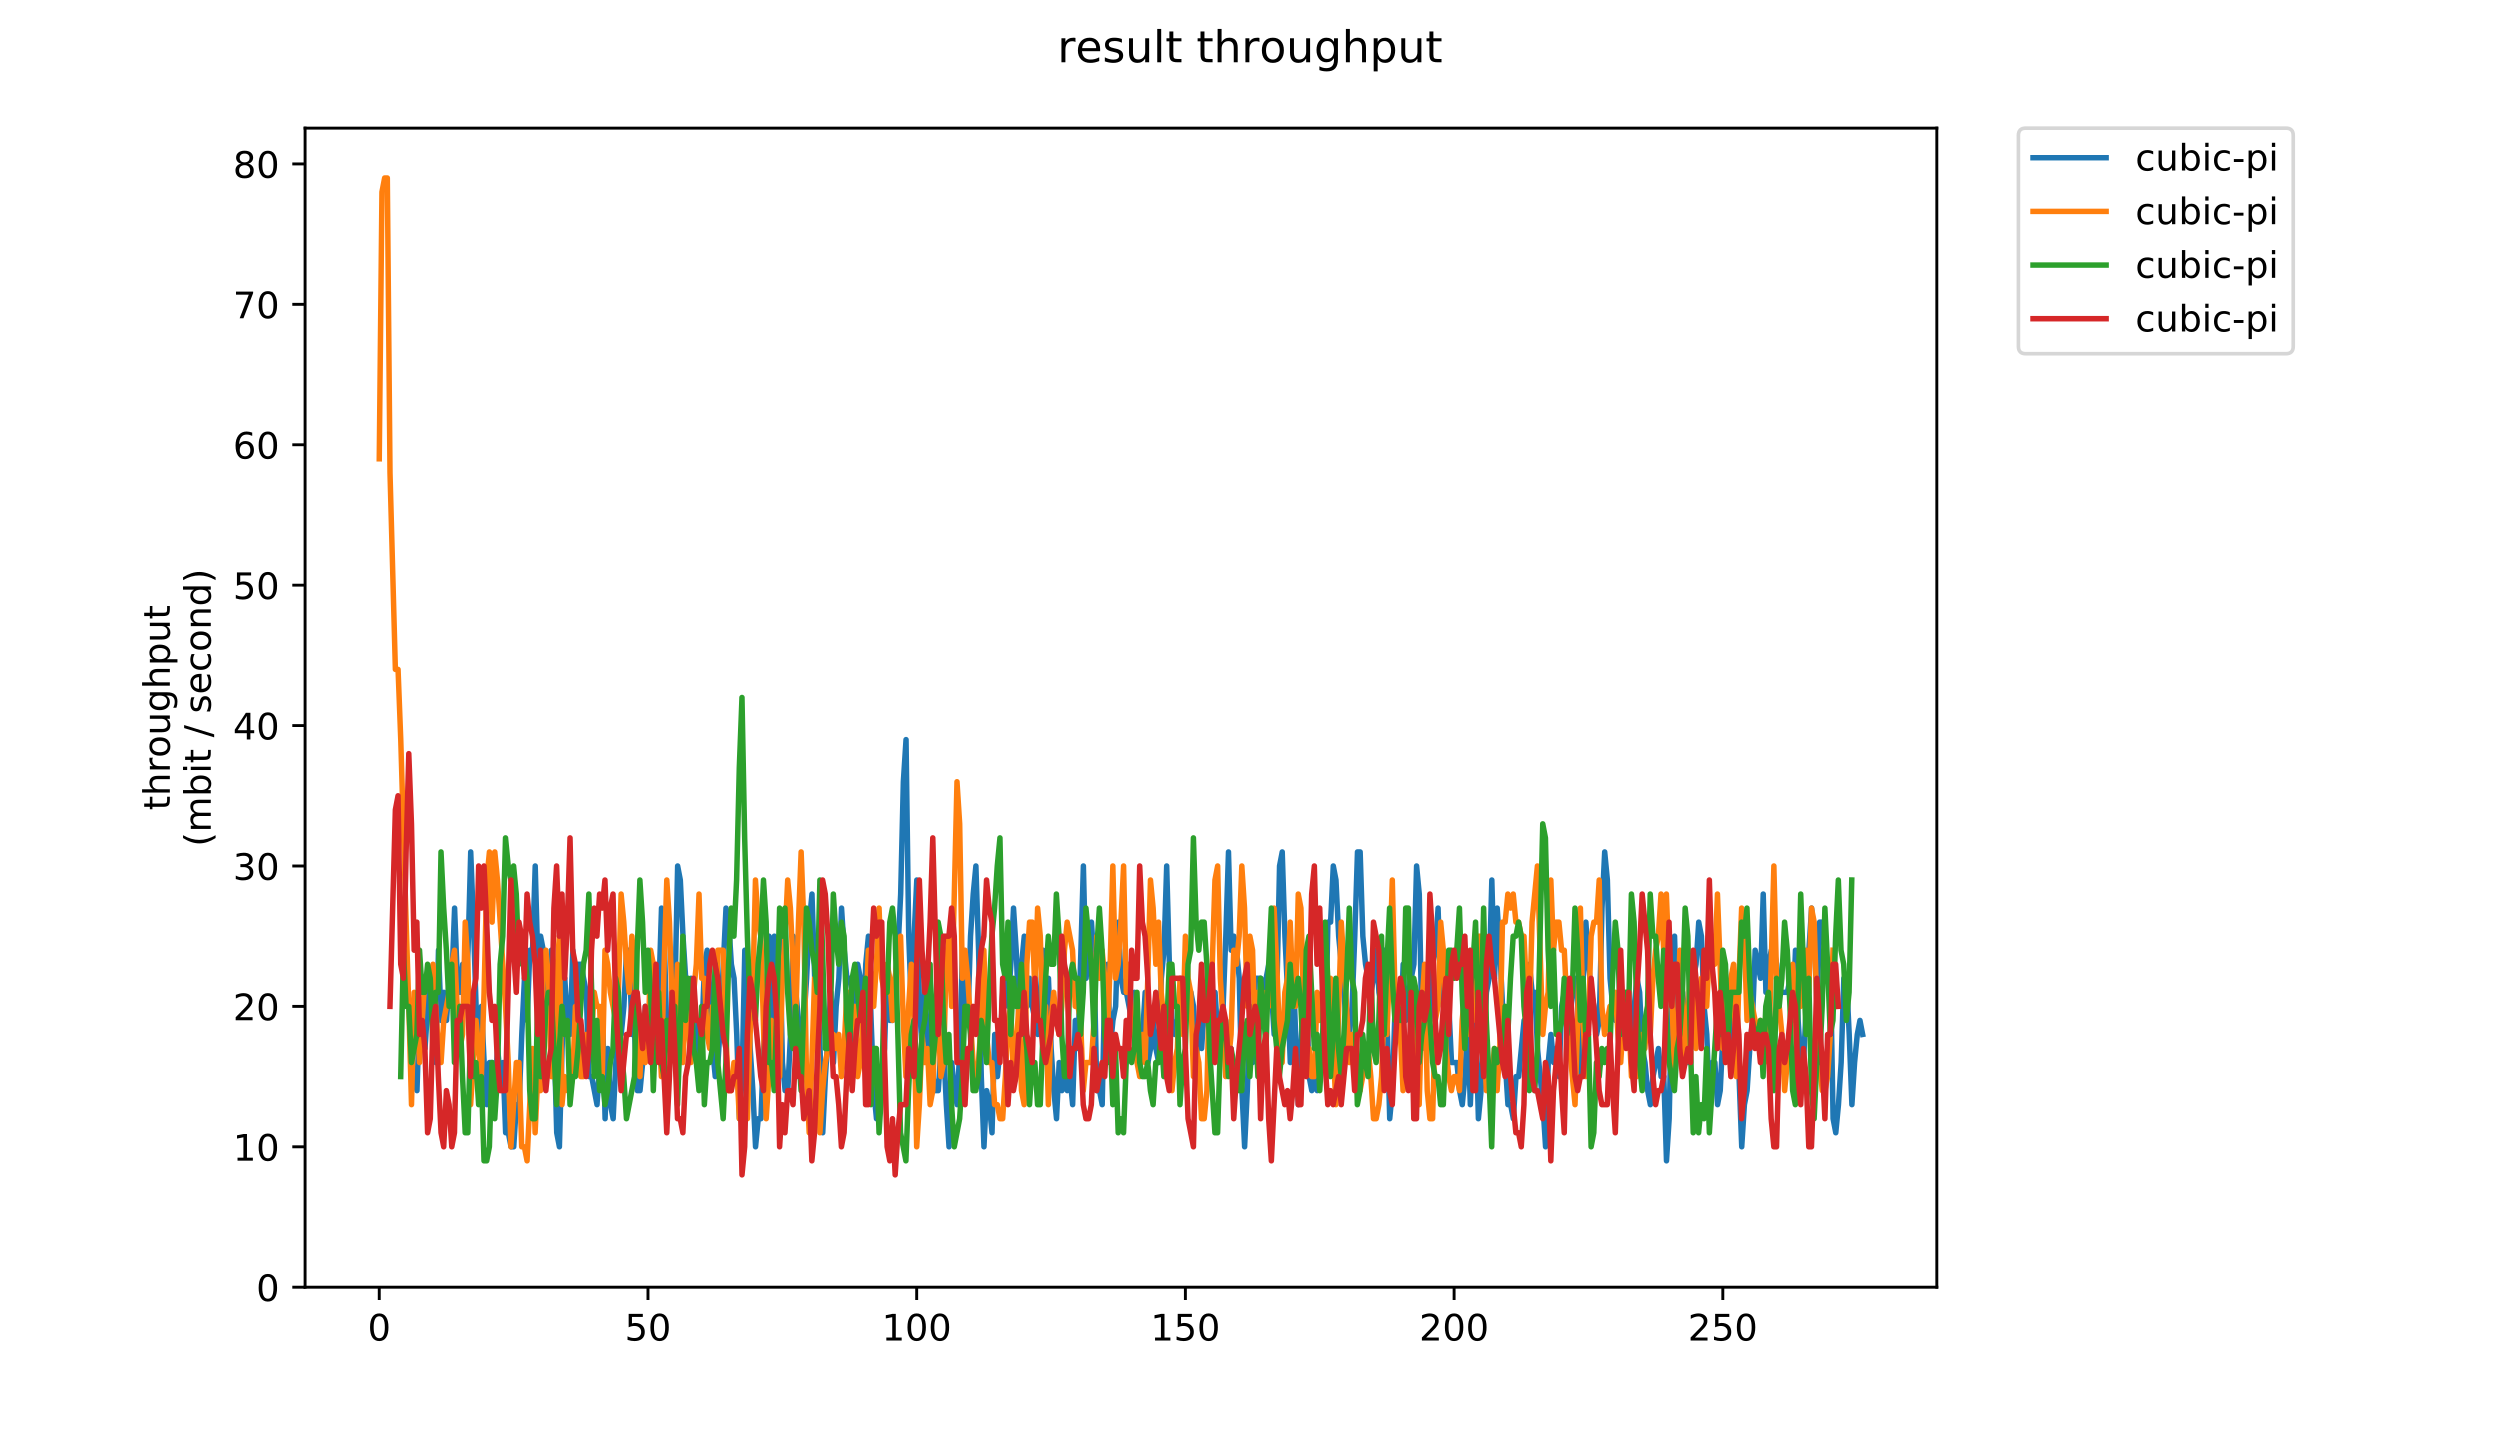<?xml version="1.0" encoding="utf-8" standalone="no"?>
<!DOCTYPE svg PUBLIC "-//W3C//DTD SVG 1.1//EN"
  "http://www.w3.org/Graphics/SVG/1.1/DTD/svg11.dtd">
<!-- Created with matplotlib (https://matplotlib.org/) -->
<svg height="396pt" version="1.1" viewBox="0 0 684 396" width="684pt" xmlns="http://www.w3.org/2000/svg" xmlns:xlink="http://www.w3.org/1999/xlink">
 <defs>
  <style type="text/css">
*{stroke-linecap:butt;stroke-linejoin:round;}
  </style>
 </defs>
 <g id="figure_1">
  <g id="patch_1">
   <path d="M 0 396 
L 684 396 
L 684 0 
L 0 0 
z
" style="fill:#ffffff;"/>
  </g>
  <g id="axes_1">
   <g id="patch_2">
    <path d="M 83.472 352.174 
L 529.913 352.174 
L 529.913 35.062 
L 83.472 35.062 
z
" style="fill:#ffffff;"/>
   </g>
   <g id="matplotlib.axis_1">
    <g id="xtick_1">
     <g id="line2d_1">
      <defs>
       <path d="M 0 0 
L 0 3.5 
" id="m1c14a7592d" style="stroke:#000000;stroke-width:0.8;"/>
      </defs>
      <g>
       <use style="stroke:#000000;stroke-width:0.8;" x="103.765" xlink:href="#m1c14a7592d" y="352.174"/>
      </g>
     </g>
     <g id="text_1">
      <!-- 0 -->
      <defs>
       <path d="M 31.781 66.406 
Q 24.172 66.406 20.328 58.906 
Q 16.5 51.422 16.5 36.375 
Q 16.5 21.391 20.328 13.891 
Q 24.172 6.391 31.781 6.391 
Q 39.453 6.391 43.281 13.891 
Q 47.125 21.391 47.125 36.375 
Q 47.125 51.422 43.281 58.906 
Q 39.453 66.406 31.781 66.406 
z
M 31.781 74.219 
Q 44.047 74.219 50.516 64.516 
Q 56.984 54.828 56.984 36.375 
Q 56.984 17.969 50.516 8.266 
Q 44.047 -1.422 31.781 -1.422 
Q 19.531 -1.422 13.062 8.266 
Q 6.594 17.969 6.594 36.375 
Q 6.594 54.828 13.062 64.516 
Q 19.531 74.219 31.781 74.219 
z
" id="DejaVuSans-48"/>
      </defs>
      <g transform="translate(100.584 366.773)scale(0.1 -0.1)">
       <use xlink:href="#DejaVuSans-48"/>
      </g>
     </g>
    </g>
    <g id="xtick_2">
     <g id="line2d_2">
      <g>
       <use style="stroke:#000000;stroke-width:0.8;" x="177.285" xlink:href="#m1c14a7592d" y="352.174"/>
      </g>
     </g>
     <g id="text_2">
      <!-- 50 -->
      <defs>
       <path d="M 10.797 72.906 
L 49.516 72.906 
L 49.516 64.594 
L 19.828 64.594 
L 19.828 46.734 
Q 21.969 47.469 24.109 47.828 
Q 26.266 48.188 28.422 48.188 
Q 40.625 48.188 47.75 41.5 
Q 54.891 34.812 54.891 23.391 
Q 54.891 11.625 47.562 5.094 
Q 40.234 -1.422 26.906 -1.422 
Q 22.312 -1.422 17.547 -0.641 
Q 12.797 0.141 7.719 1.703 
L 7.719 11.625 
Q 12.109 9.234 16.797 8.062 
Q 21.484 6.891 26.703 6.891 
Q 35.156 6.891 40.078 11.328 
Q 45.016 15.766 45.016 23.391 
Q 45.016 31 40.078 35.438 
Q 35.156 39.891 26.703 39.891 
Q 22.75 39.891 18.812 39.016 
Q 14.891 38.141 10.797 36.281 
z
" id="DejaVuSans-53"/>
      </defs>
      <g transform="translate(170.922 366.773)scale(0.1 -0.1)">
       <use xlink:href="#DejaVuSans-53"/>
       <use x="63.623" xlink:href="#DejaVuSans-48"/>
      </g>
     </g>
    </g>
    <g id="xtick_3">
     <g id="line2d_3">
      <g>
       <use style="stroke:#000000;stroke-width:0.8;" x="250.804" xlink:href="#m1c14a7592d" y="352.174"/>
      </g>
     </g>
     <g id="text_3">
      <!-- 100 -->
      <defs>
       <path d="M 12.406 8.297 
L 28.516 8.297 
L 28.516 63.922 
L 10.984 60.406 
L 10.984 69.391 
L 28.422 72.906 
L 38.281 72.906 
L 38.281 8.297 
L 54.391 8.297 
L 54.391 0 
L 12.406 0 
z
" id="DejaVuSans-49"/>
      </defs>
      <g transform="translate(241.26 366.773)scale(0.1 -0.1)">
       <use xlink:href="#DejaVuSans-49"/>
       <use x="63.623" xlink:href="#DejaVuSans-48"/>
       <use x="127.246" xlink:href="#DejaVuSans-48"/>
      </g>
     </g>
    </g>
    <g id="xtick_4">
     <g id="line2d_4">
      <g>
       <use style="stroke:#000000;stroke-width:0.8;" x="324.323" xlink:href="#m1c14a7592d" y="352.174"/>
      </g>
     </g>
     <g id="text_4">
      <!-- 150 -->
      <g transform="translate(314.78 366.773)scale(0.1 -0.1)">
       <use xlink:href="#DejaVuSans-49"/>
       <use x="63.623" xlink:href="#DejaVuSans-53"/>
       <use x="127.246" xlink:href="#DejaVuSans-48"/>
      </g>
     </g>
    </g>
    <g id="xtick_5">
     <g id="line2d_5">
      <g>
       <use style="stroke:#000000;stroke-width:0.8;" x="397.843" xlink:href="#m1c14a7592d" y="352.174"/>
      </g>
     </g>
     <g id="text_5">
      <!-- 200 -->
      <defs>
       <path d="M 19.188 8.297 
L 53.609 8.297 
L 53.609 0 
L 7.328 0 
L 7.328 8.297 
Q 12.938 14.109 22.625 23.891 
Q 32.328 33.688 34.812 36.531 
Q 39.547 41.844 41.422 45.531 
Q 43.312 49.219 43.312 52.781 
Q 43.312 58.594 39.234 62.25 
Q 35.156 65.922 28.609 65.922 
Q 23.969 65.922 18.812 64.312 
Q 13.672 62.703 7.812 59.422 
L 7.812 69.391 
Q 13.766 71.781 18.938 73 
Q 24.125 74.219 28.422 74.219 
Q 39.75 74.219 46.484 68.547 
Q 53.219 62.891 53.219 53.422 
Q 53.219 48.922 51.531 44.891 
Q 49.859 40.875 45.406 35.406 
Q 44.188 33.984 37.641 27.219 
Q 31.109 20.453 19.188 8.297 
z
" id="DejaVuSans-50"/>
      </defs>
      <g transform="translate(388.299 366.773)scale(0.1 -0.1)">
       <use xlink:href="#DejaVuSans-50"/>
       <use x="63.623" xlink:href="#DejaVuSans-48"/>
       <use x="127.246" xlink:href="#DejaVuSans-48"/>
      </g>
     </g>
    </g>
    <g id="xtick_6">
     <g id="line2d_6">
      <g>
       <use style="stroke:#000000;stroke-width:0.8;" x="471.362" xlink:href="#m1c14a7592d" y="352.174"/>
      </g>
     </g>
     <g id="text_6">
      <!-- 250 -->
      <g transform="translate(461.818 366.773)scale(0.1 -0.1)">
       <use xlink:href="#DejaVuSans-50"/>
       <use x="63.623" xlink:href="#DejaVuSans-53"/>
       <use x="127.246" xlink:href="#DejaVuSans-48"/>
      </g>
     </g>
    </g>
   </g>
   <g id="matplotlib.axis_2">
    <g id="ytick_1">
     <g id="line2d_7">
      <defs>
       <path d="M 0 0 
L -3.5 0 
" id="m8ccf47c2c7" style="stroke:#000000;stroke-width:0.8;"/>
      </defs>
      <g>
       <use style="stroke:#000000;stroke-width:0.8;" x="83.472" xlink:href="#m8ccf47c2c7" y="352.174"/>
      </g>
     </g>
     <g id="text_7">
      <!-- 0 -->
      <g transform="translate(70.11 355.973)scale(0.1 -0.1)">
       <use xlink:href="#DejaVuSans-48"/>
      </g>
     </g>
    </g>
    <g id="ytick_2">
     <g id="line2d_8">
      <g>
       <use style="stroke:#000000;stroke-width:0.8;" x="83.472" xlink:href="#m8ccf47c2c7" y="313.76"/>
      </g>
     </g>
     <g id="text_8">
      <!-- 10 -->
      <g transform="translate(63.747 317.559)scale(0.1 -0.1)">
       <use xlink:href="#DejaVuSans-49"/>
       <use x="63.623" xlink:href="#DejaVuSans-48"/>
      </g>
     </g>
    </g>
    <g id="ytick_3">
     <g id="line2d_9">
      <g>
       <use style="stroke:#000000;stroke-width:0.8;" x="83.472" xlink:href="#m8ccf47c2c7" y="275.345"/>
      </g>
     </g>
     <g id="text_9">
      <!-- 20 -->
      <g transform="translate(63.747 279.144)scale(0.1 -0.1)">
       <use xlink:href="#DejaVuSans-50"/>
       <use x="63.623" xlink:href="#DejaVuSans-48"/>
      </g>
     </g>
    </g>
    <g id="ytick_4">
     <g id="line2d_10">
      <g>
       <use style="stroke:#000000;stroke-width:0.8;" x="83.472" xlink:href="#m8ccf47c2c7" y="236.931"/>
      </g>
     </g>
     <g id="text_10">
      <!-- 30 -->
      <defs>
       <path d="M 40.578 39.312 
Q 47.656 37.797 51.625 33 
Q 55.609 28.219 55.609 21.188 
Q 55.609 10.406 48.188 4.484 
Q 40.766 -1.422 27.094 -1.422 
Q 22.516 -1.422 17.656 -0.516 
Q 12.797 0.391 7.625 2.203 
L 7.625 11.719 
Q 11.719 9.328 16.594 8.109 
Q 21.484 6.891 26.812 6.891 
Q 36.078 6.891 40.938 10.547 
Q 45.797 14.203 45.797 21.188 
Q 45.797 27.641 41.281 31.266 
Q 36.766 34.906 28.719 34.906 
L 20.219 34.906 
L 20.219 43.016 
L 29.109 43.016 
Q 36.375 43.016 40.234 45.922 
Q 44.094 48.828 44.094 54.297 
Q 44.094 59.906 40.109 62.906 
Q 36.141 65.922 28.719 65.922 
Q 24.656 65.922 20.016 65.031 
Q 15.375 64.156 9.812 62.312 
L 9.812 71.094 
Q 15.438 72.656 20.344 73.438 
Q 25.25 74.219 29.594 74.219 
Q 40.828 74.219 47.359 69.109 
Q 53.906 64.016 53.906 55.328 
Q 53.906 49.266 50.438 45.094 
Q 46.969 40.922 40.578 39.312 
z
" id="DejaVuSans-51"/>
      </defs>
      <g transform="translate(63.747 240.73)scale(0.1 -0.1)">
       <use xlink:href="#DejaVuSans-51"/>
       <use x="63.623" xlink:href="#DejaVuSans-48"/>
      </g>
     </g>
    </g>
    <g id="ytick_5">
     <g id="line2d_11">
      <g>
       <use style="stroke:#000000;stroke-width:0.8;" x="83.472" xlink:href="#m8ccf47c2c7" y="198.516"/>
      </g>
     </g>
     <g id="text_11">
      <!-- 40 -->
      <defs>
       <path d="M 37.797 64.312 
L 12.891 25.391 
L 37.797 25.391 
z
M 35.203 72.906 
L 47.609 72.906 
L 47.609 25.391 
L 58.016 25.391 
L 58.016 17.188 
L 47.609 17.188 
L 47.609 0 
L 37.797 0 
L 37.797 17.188 
L 4.891 17.188 
L 4.891 26.703 
z
" id="DejaVuSans-52"/>
      </defs>
      <g transform="translate(63.747 202.315)scale(0.1 -0.1)">
       <use xlink:href="#DejaVuSans-52"/>
       <use x="63.623" xlink:href="#DejaVuSans-48"/>
      </g>
     </g>
    </g>
    <g id="ytick_6">
     <g id="line2d_12">
      <g>
       <use style="stroke:#000000;stroke-width:0.8;" x="83.472" xlink:href="#m8ccf47c2c7" y="160.102"/>
      </g>
     </g>
     <g id="text_12">
      <!-- 50 -->
      <g transform="translate(63.747 163.901)scale(0.1 -0.1)">
       <use xlink:href="#DejaVuSans-53"/>
       <use x="63.623" xlink:href="#DejaVuSans-48"/>
      </g>
     </g>
    </g>
    <g id="ytick_7">
     <g id="line2d_13">
      <g>
       <use style="stroke:#000000;stroke-width:0.8;" x="83.472" xlink:href="#m8ccf47c2c7" y="121.687"/>
      </g>
     </g>
     <g id="text_13">
      <!-- 60 -->
      <defs>
       <path d="M 33.016 40.375 
Q 26.375 40.375 22.484 35.828 
Q 18.609 31.297 18.609 23.391 
Q 18.609 15.531 22.484 10.953 
Q 26.375 6.391 33.016 6.391 
Q 39.656 6.391 43.531 10.953 
Q 47.406 15.531 47.406 23.391 
Q 47.406 31.297 43.531 35.828 
Q 39.656 40.375 33.016 40.375 
z
M 52.594 71.297 
L 52.594 62.312 
Q 48.875 64.062 45.094 64.984 
Q 41.312 65.922 37.594 65.922 
Q 27.828 65.922 22.672 59.328 
Q 17.531 52.734 16.797 39.406 
Q 19.672 43.656 24.016 45.922 
Q 28.375 48.188 33.594 48.188 
Q 44.578 48.188 50.953 41.516 
Q 57.328 34.859 57.328 23.391 
Q 57.328 12.156 50.688 5.359 
Q 44.047 -1.422 33.016 -1.422 
Q 20.359 -1.422 13.672 8.266 
Q 6.984 17.969 6.984 36.375 
Q 6.984 53.656 15.188 63.938 
Q 23.391 74.219 37.203 74.219 
Q 40.922 74.219 44.703 73.484 
Q 48.484 72.75 52.594 71.297 
z
" id="DejaVuSans-54"/>
      </defs>
      <g transform="translate(63.747 125.486)scale(0.1 -0.1)">
       <use xlink:href="#DejaVuSans-54"/>
       <use x="63.623" xlink:href="#DejaVuSans-48"/>
      </g>
     </g>
    </g>
    <g id="ytick_8">
     <g id="line2d_14">
      <g>
       <use style="stroke:#000000;stroke-width:0.8;" x="83.472" xlink:href="#m8ccf47c2c7" y="83.273"/>
      </g>
     </g>
     <g id="text_14">
      <!-- 70 -->
      <defs>
       <path d="M 8.203 72.906 
L 55.078 72.906 
L 55.078 68.703 
L 28.609 0 
L 18.312 0 
L 43.219 64.594 
L 8.203 64.594 
z
" id="DejaVuSans-55"/>
      </defs>
      <g transform="translate(63.747 87.072)scale(0.1 -0.1)">
       <use xlink:href="#DejaVuSans-55"/>
       <use x="63.623" xlink:href="#DejaVuSans-48"/>
      </g>
     </g>
    </g>
    <g id="ytick_9">
     <g id="line2d_15">
      <g>
       <use style="stroke:#000000;stroke-width:0.8;" x="83.472" xlink:href="#m8ccf47c2c7" y="44.858"/>
      </g>
     </g>
     <g id="text_15">
      <!-- 80 -->
      <defs>
       <path d="M 31.781 34.625 
Q 24.75 34.625 20.719 30.859 
Q 16.703 27.094 16.703 20.516 
Q 16.703 13.922 20.719 10.156 
Q 24.75 6.391 31.781 6.391 
Q 38.812 6.391 42.859 10.172 
Q 46.922 13.969 46.922 20.516 
Q 46.922 27.094 42.891 30.859 
Q 38.875 34.625 31.781 34.625 
z
M 21.922 38.812 
Q 15.578 40.375 12.031 44.719 
Q 8.5 49.078 8.5 55.328 
Q 8.5 64.062 14.719 69.141 
Q 20.953 74.219 31.781 74.219 
Q 42.672 74.219 48.875 69.141 
Q 55.078 64.062 55.078 55.328 
Q 55.078 49.078 51.531 44.719 
Q 48 40.375 41.703 38.812 
Q 48.828 37.156 52.797 32.312 
Q 56.781 27.484 56.781 20.516 
Q 56.781 9.906 50.312 4.234 
Q 43.844 -1.422 31.781 -1.422 
Q 19.734 -1.422 13.25 4.234 
Q 6.781 9.906 6.781 20.516 
Q 6.781 27.484 10.781 32.312 
Q 14.797 37.156 21.922 38.812 
z
M 18.312 54.391 
Q 18.312 48.734 21.844 45.562 
Q 25.391 42.391 31.781 42.391 
Q 38.141 42.391 41.719 45.562 
Q 45.312 48.734 45.312 54.391 
Q 45.312 60.062 41.719 63.234 
Q 38.141 66.406 31.781 66.406 
Q 25.391 66.406 21.844 63.234 
Q 18.312 60.062 18.312 54.391 
z
" id="DejaVuSans-56"/>
      </defs>
      <g transform="translate(63.747 48.657)scale(0.1 -0.1)">
       <use xlink:href="#DejaVuSans-56"/>
       <use x="63.623" xlink:href="#DejaVuSans-48"/>
      </g>
     </g>
    </g>
    <g id="text_16">
     <!-- throughput -->
     <defs>
      <path d="M 18.312 70.219 
L 18.312 54.688 
L 36.812 54.688 
L 36.812 47.703 
L 18.312 47.703 
L 18.312 18.016 
Q 18.312 11.328 20.141 9.422 
Q 21.969 7.516 27.594 7.516 
L 36.812 7.516 
L 36.812 0 
L 27.594 0 
Q 17.188 0 13.234 3.875 
Q 9.281 7.766 9.281 18.016 
L 9.281 47.703 
L 2.688 47.703 
L 2.688 54.688 
L 9.281 54.688 
L 9.281 70.219 
z
" id="DejaVuSans-116"/>
      <path d="M 54.891 33.016 
L 54.891 0 
L 45.906 0 
L 45.906 32.719 
Q 45.906 40.484 42.875 44.328 
Q 39.844 48.188 33.797 48.188 
Q 26.516 48.188 22.312 43.547 
Q 18.109 38.922 18.109 30.906 
L 18.109 0 
L 9.078 0 
L 9.078 75.984 
L 18.109 75.984 
L 18.109 46.188 
Q 21.344 51.125 25.703 53.562 
Q 30.078 56 35.797 56 
Q 45.219 56 50.047 50.172 
Q 54.891 44.344 54.891 33.016 
z
" id="DejaVuSans-104"/>
      <path d="M 41.109 46.297 
Q 39.594 47.172 37.812 47.578 
Q 36.031 48 33.891 48 
Q 26.266 48 22.188 43.047 
Q 18.109 38.094 18.109 28.812 
L 18.109 0 
L 9.078 0 
L 9.078 54.688 
L 18.109 54.688 
L 18.109 46.188 
Q 20.953 51.172 25.484 53.578 
Q 30.031 56 36.531 56 
Q 37.453 56 38.578 55.875 
Q 39.703 55.766 41.062 55.516 
z
" id="DejaVuSans-114"/>
      <path d="M 30.609 48.391 
Q 23.391 48.391 19.188 42.75 
Q 14.984 37.109 14.984 27.297 
Q 14.984 17.484 19.156 11.844 
Q 23.344 6.203 30.609 6.203 
Q 37.797 6.203 41.984 11.859 
Q 46.188 17.531 46.188 27.297 
Q 46.188 37.016 41.984 42.703 
Q 37.797 48.391 30.609 48.391 
z
M 30.609 56 
Q 42.328 56 49.016 48.375 
Q 55.719 40.766 55.719 27.297 
Q 55.719 13.875 49.016 6.219 
Q 42.328 -1.422 30.609 -1.422 
Q 18.844 -1.422 12.172 6.219 
Q 5.516 13.875 5.516 27.297 
Q 5.516 40.766 12.172 48.375 
Q 18.844 56 30.609 56 
z
" id="DejaVuSans-111"/>
      <path d="M 8.5 21.578 
L 8.5 54.688 
L 17.484 54.688 
L 17.484 21.922 
Q 17.484 14.156 20.5 10.266 
Q 23.531 6.391 29.594 6.391 
Q 36.859 6.391 41.078 11.031 
Q 45.312 15.672 45.312 23.688 
L 45.312 54.688 
L 54.297 54.688 
L 54.297 0 
L 45.312 0 
L 45.312 8.406 
Q 42.047 3.422 37.719 1 
Q 33.406 -1.422 27.688 -1.422 
Q 18.266 -1.422 13.375 4.438 
Q 8.5 10.297 8.5 21.578 
z
M 31.109 56 
z
" id="DejaVuSans-117"/>
      <path d="M 45.406 27.984 
Q 45.406 37.75 41.375 43.109 
Q 37.359 48.484 30.078 48.484 
Q 22.859 48.484 18.828 43.109 
Q 14.797 37.75 14.797 27.984 
Q 14.797 18.266 18.828 12.891 
Q 22.859 7.516 30.078 7.516 
Q 37.359 7.516 41.375 12.891 
Q 45.406 18.266 45.406 27.984 
z
M 54.391 6.781 
Q 54.391 -7.172 48.188 -13.984 
Q 42 -20.797 29.203 -20.797 
Q 24.469 -20.797 20.266 -20.094 
Q 16.062 -19.391 12.109 -17.922 
L 12.109 -9.188 
Q 16.062 -11.328 19.922 -12.344 
Q 23.781 -13.375 27.781 -13.375 
Q 36.625 -13.375 41.016 -8.766 
Q 45.406 -4.156 45.406 5.172 
L 45.406 9.625 
Q 42.625 4.781 38.281 2.391 
Q 33.938 0 27.875 0 
Q 17.828 0 11.672 7.656 
Q 5.516 15.328 5.516 27.984 
Q 5.516 40.672 11.672 48.328 
Q 17.828 56 27.875 56 
Q 33.938 56 38.281 53.609 
Q 42.625 51.219 45.406 46.391 
L 45.406 54.688 
L 54.391 54.688 
z
" id="DejaVuSans-103"/>
      <path d="M 18.109 8.203 
L 18.109 -20.797 
L 9.078 -20.797 
L 9.078 54.688 
L 18.109 54.688 
L 18.109 46.391 
Q 20.953 51.266 25.266 53.625 
Q 29.594 56 35.594 56 
Q 45.562 56 51.781 48.094 
Q 58.016 40.188 58.016 27.297 
Q 58.016 14.406 51.781 6.484 
Q 45.562 -1.422 35.594 -1.422 
Q 29.594 -1.422 25.266 0.953 
Q 20.953 3.328 18.109 8.203 
z
M 48.688 27.297 
Q 48.688 37.203 44.609 42.844 
Q 40.531 48.484 33.406 48.484 
Q 26.266 48.484 22.188 42.844 
Q 18.109 37.203 18.109 27.297 
Q 18.109 17.391 22.188 11.75 
Q 26.266 6.109 33.406 6.109 
Q 40.531 6.109 44.609 11.75 
Q 48.688 17.391 48.688 27.297 
z
" id="DejaVuSans-112"/>
     </defs>
     <g transform="translate(46.47 221.675)rotate(-90)scale(0.1 -0.1)">
      <use xlink:href="#DejaVuSans-116"/>
      <use x="39.209" xlink:href="#DejaVuSans-104"/>
      <use x="102.588" xlink:href="#DejaVuSans-114"/>
      <use x="143.67" xlink:href="#DejaVuSans-111"/>
      <use x="204.852" xlink:href="#DejaVuSans-117"/>
      <use x="268.23" xlink:href="#DejaVuSans-103"/>
      <use x="331.707" xlink:href="#DejaVuSans-104"/>
      <use x="395.086" xlink:href="#DejaVuSans-112"/>
      <use x="458.562" xlink:href="#DejaVuSans-117"/>
      <use x="521.941" xlink:href="#DejaVuSans-116"/>
     </g>
     <!-- (mbit / second) -->
     <defs>
      <path d="M 31 75.875 
Q 24.469 64.656 21.281 53.656 
Q 18.109 42.672 18.109 31.391 
Q 18.109 20.125 21.312 9.062 
Q 24.516 -2 31 -13.188 
L 23.188 -13.188 
Q 15.875 -1.703 12.234 9.375 
Q 8.594 20.453 8.594 31.391 
Q 8.594 42.281 12.203 53.312 
Q 15.828 64.359 23.188 75.875 
z
" id="DejaVuSans-40"/>
      <path d="M 52 44.188 
Q 55.375 50.25 60.062 53.125 
Q 64.75 56 71.094 56 
Q 79.641 56 84.281 50.016 
Q 88.922 44.047 88.922 33.016 
L 88.922 0 
L 79.891 0 
L 79.891 32.719 
Q 79.891 40.578 77.094 44.375 
Q 74.312 48.188 68.609 48.188 
Q 61.625 48.188 57.562 43.547 
Q 53.516 38.922 53.516 30.906 
L 53.516 0 
L 44.484 0 
L 44.484 32.719 
Q 44.484 40.625 41.703 44.406 
Q 38.922 48.188 33.109 48.188 
Q 26.219 48.188 22.156 43.531 
Q 18.109 38.875 18.109 30.906 
L 18.109 0 
L 9.078 0 
L 9.078 54.688 
L 18.109 54.688 
L 18.109 46.188 
Q 21.188 51.219 25.484 53.609 
Q 29.781 56 35.688 56 
Q 41.656 56 45.828 52.969 
Q 50 49.953 52 44.188 
z
" id="DejaVuSans-109"/>
      <path d="M 48.688 27.297 
Q 48.688 37.203 44.609 42.844 
Q 40.531 48.484 33.406 48.484 
Q 26.266 48.484 22.188 42.844 
Q 18.109 37.203 18.109 27.297 
Q 18.109 17.391 22.188 11.75 
Q 26.266 6.109 33.406 6.109 
Q 40.531 6.109 44.609 11.75 
Q 48.688 17.391 48.688 27.297 
z
M 18.109 46.391 
Q 20.953 51.266 25.266 53.625 
Q 29.594 56 35.594 56 
Q 45.562 56 51.781 48.094 
Q 58.016 40.188 58.016 27.297 
Q 58.016 14.406 51.781 6.484 
Q 45.562 -1.422 35.594 -1.422 
Q 29.594 -1.422 25.266 0.953 
Q 20.953 3.328 18.109 8.203 
L 18.109 0 
L 9.078 0 
L 9.078 75.984 
L 18.109 75.984 
z
" id="DejaVuSans-98"/>
      <path d="M 9.422 54.688 
L 18.406 54.688 
L 18.406 0 
L 9.422 0 
z
M 9.422 75.984 
L 18.406 75.984 
L 18.406 64.594 
L 9.422 64.594 
z
" id="DejaVuSans-105"/>
      <path id="DejaVuSans-32"/>
      <path d="M 25.391 72.906 
L 33.688 72.906 
L 8.297 -9.281 
L 0 -9.281 
z
" id="DejaVuSans-47"/>
      <path d="M 44.281 53.078 
L 44.281 44.578 
Q 40.484 46.531 36.375 47.5 
Q 32.281 48.484 27.875 48.484 
Q 21.188 48.484 17.844 46.438 
Q 14.5 44.391 14.5 40.281 
Q 14.5 37.156 16.891 35.375 
Q 19.281 33.594 26.516 31.984 
L 29.594 31.297 
Q 39.156 29.25 43.188 25.516 
Q 47.219 21.781 47.219 15.094 
Q 47.219 7.469 41.188 3.016 
Q 35.156 -1.422 24.609 -1.422 
Q 20.219 -1.422 15.453 -0.562 
Q 10.688 0.297 5.422 2 
L 5.422 11.281 
Q 10.406 8.688 15.234 7.391 
Q 20.062 6.109 24.812 6.109 
Q 31.156 6.109 34.562 8.281 
Q 37.984 10.453 37.984 14.406 
Q 37.984 18.062 35.516 20.016 
Q 33.062 21.969 24.703 23.781 
L 21.578 24.516 
Q 13.234 26.266 9.516 29.906 
Q 5.812 33.547 5.812 39.891 
Q 5.812 47.609 11.281 51.797 
Q 16.75 56 26.812 56 
Q 31.781 56 36.172 55.266 
Q 40.578 54.547 44.281 53.078 
z
" id="DejaVuSans-115"/>
      <path d="M 56.203 29.594 
L 56.203 25.203 
L 14.891 25.203 
Q 15.484 15.922 20.484 11.062 
Q 25.484 6.203 34.422 6.203 
Q 39.594 6.203 44.453 7.469 
Q 49.312 8.734 54.109 11.281 
L 54.109 2.781 
Q 49.266 0.734 44.188 -0.344 
Q 39.109 -1.422 33.891 -1.422 
Q 20.797 -1.422 13.156 6.188 
Q 5.516 13.812 5.516 26.812 
Q 5.516 40.234 12.766 48.109 
Q 20.016 56 32.328 56 
Q 43.359 56 49.781 48.891 
Q 56.203 41.797 56.203 29.594 
z
M 47.219 32.234 
Q 47.125 39.594 43.094 43.984 
Q 39.062 48.391 32.422 48.391 
Q 24.906 48.391 20.391 44.141 
Q 15.875 39.891 15.188 32.172 
z
" id="DejaVuSans-101"/>
      <path d="M 48.781 52.594 
L 48.781 44.188 
Q 44.969 46.297 41.141 47.344 
Q 37.312 48.391 33.406 48.391 
Q 24.656 48.391 19.812 42.844 
Q 14.984 37.312 14.984 27.297 
Q 14.984 17.281 19.812 11.734 
Q 24.656 6.203 33.406 6.203 
Q 37.312 6.203 41.141 7.25 
Q 44.969 8.297 48.781 10.406 
L 48.781 2.094 
Q 45.016 0.344 40.984 -0.531 
Q 36.969 -1.422 32.422 -1.422 
Q 20.062 -1.422 12.781 6.344 
Q 5.516 14.109 5.516 27.297 
Q 5.516 40.672 12.859 48.328 
Q 20.219 56 33.016 56 
Q 37.156 56 41.109 55.141 
Q 45.062 54.297 48.781 52.594 
z
" id="DejaVuSans-99"/>
      <path d="M 54.891 33.016 
L 54.891 0 
L 45.906 0 
L 45.906 32.719 
Q 45.906 40.484 42.875 44.328 
Q 39.844 48.188 33.797 48.188 
Q 26.516 48.188 22.312 43.547 
Q 18.109 38.922 18.109 30.906 
L 18.109 0 
L 9.078 0 
L 9.078 54.688 
L 18.109 54.688 
L 18.109 46.188 
Q 21.344 51.125 25.703 53.562 
Q 30.078 56 35.797 56 
Q 45.219 56 50.047 50.172 
Q 54.891 44.344 54.891 33.016 
z
" id="DejaVuSans-110"/>
      <path d="M 45.406 46.391 
L 45.406 75.984 
L 54.391 75.984 
L 54.391 0 
L 45.406 0 
L 45.406 8.203 
Q 42.578 3.328 38.25 0.953 
Q 33.938 -1.422 27.875 -1.422 
Q 17.969 -1.422 11.734 6.484 
Q 5.516 14.406 5.516 27.297 
Q 5.516 40.188 11.734 48.094 
Q 17.969 56 27.875 56 
Q 33.938 56 38.25 53.625 
Q 42.578 51.266 45.406 46.391 
z
M 14.797 27.297 
Q 14.797 17.391 18.875 11.75 
Q 22.953 6.109 30.078 6.109 
Q 37.203 6.109 41.297 11.75 
Q 45.406 17.391 45.406 27.297 
Q 45.406 37.203 41.297 42.844 
Q 37.203 48.484 30.078 48.484 
Q 22.953 48.484 18.875 42.844 
Q 14.797 37.203 14.797 27.297 
z
" id="DejaVuSans-100"/>
      <path d="M 8.016 75.875 
L 15.828 75.875 
Q 23.141 64.359 26.781 53.312 
Q 30.422 42.281 30.422 31.391 
Q 30.422 20.453 26.781 9.375 
Q 23.141 -1.703 15.828 -13.188 
L 8.016 -13.188 
Q 14.5 -2 17.703 9.062 
Q 20.906 20.125 20.906 31.391 
Q 20.906 42.672 17.703 53.656 
Q 14.5 64.656 8.016 75.875 
z
" id="DejaVuSans-41"/>
     </defs>
     <g transform="translate(57.668 231.609)rotate(-90)scale(0.1 -0.1)">
      <use xlink:href="#DejaVuSans-40"/>
      <use x="39.014" xlink:href="#DejaVuSans-109"/>
      <use x="136.426" xlink:href="#DejaVuSans-98"/>
      <use x="199.902" xlink:href="#DejaVuSans-105"/>
      <use x="227.686" xlink:href="#DejaVuSans-116"/>
      <use x="266.895" xlink:href="#DejaVuSans-32"/>
      <use x="298.682" xlink:href="#DejaVuSans-47"/>
      <use x="332.373" xlink:href="#DejaVuSans-32"/>
      <use x="364.16" xlink:href="#DejaVuSans-115"/>
      <use x="416.26" xlink:href="#DejaVuSans-101"/>
      <use x="477.783" xlink:href="#DejaVuSans-99"/>
      <use x="532.764" xlink:href="#DejaVuSans-111"/>
      <use x="593.945" xlink:href="#DejaVuSans-110"/>
      <use x="657.324" xlink:href="#DejaVuSans-100"/>
      <use x="720.801" xlink:href="#DejaVuSans-41"/>
     </g>
    </g>
   </g>
   <g id="line2d_16">
    <path clip-path="url(#p0699d34a2a)" d="M 112.615 290.711 
L 114.086 298.394 
L 114.821 275.345 
L 115.556 279.187 
L 116.291 286.87 
L 117.027 275.345 
L 117.762 267.662 
L 118.497 283.028 
L 119.232 290.711 
L 119.967 259.979 
L 120.703 279.187 
L 121.438 271.504 
L 122.173 279.187 
L 122.908 267.662 
L 123.643 267.662 
L 124.378 248.455 
L 125.114 267.662 
L 125.849 271.504 
L 126.584 263.821 
L 127.319 275.345 
L 128.054 259.979 
L 128.79 233.089 
L 129.525 252.296 
L 130.26 275.345 
L 130.995 286.87 
L 131.73 275.345 
L 132.466 290.711 
L 133.201 302.235 
L 133.936 290.711 
L 134.671 290.711 
L 135.406 298.394 
L 136.142 286.87 
L 136.877 294.552 
L 137.612 290.711 
L 138.347 309.918 
L 139.082 309.918 
L 139.818 313.76 
L 140.553 313.76 
L 141.288 302.235 
L 142.023 302.235 
L 142.758 283.028 
L 143.494 267.662 
L 144.229 279.187 
L 144.964 259.979 
L 145.699 259.979 
L 146.434 236.931 
L 147.169 263.821 
L 147.905 256.138 
L 148.64 259.979 
L 149.375 279.187 
L 150.11 279.187 
L 150.845 259.979 
L 151.581 283.028 
L 152.316 309.918 
L 153.051 313.76 
L 153.786 286.87 
L 154.521 267.662 
L 155.257 279.187 
L 155.992 283.028 
L 156.727 259.979 
L 157.462 279.187 
L 158.197 263.821 
L 158.933 263.821 
L 160.403 271.504 
L 161.138 294.552 
L 161.873 294.552 
L 163.344 302.235 
L 164.079 290.711 
L 164.814 275.345 
L 165.549 306.077 
L 166.285 286.87 
L 167.02 302.235 
L 167.755 306.077 
L 168.49 290.711 
L 169.225 283.028 
L 169.961 283.028 
L 170.696 275.345 
L 171.431 259.979 
L 172.166 259.979 
L 172.901 283.028 
L 173.636 283.028 
L 174.372 298.394 
L 175.107 298.394 
L 175.842 290.711 
L 176.577 275.345 
L 177.312 283.028 
L 178.048 286.87 
L 178.783 271.504 
L 179.518 286.87 
L 180.253 271.504 
L 180.988 248.455 
L 181.724 256.138 
L 182.459 283.028 
L 183.194 286.87 
L 184.664 271.504 
L 185.4 236.931 
L 186.135 240.772 
L 186.87 256.138 
L 187.605 267.662 
L 188.34 271.504 
L 189.076 267.662 
L 189.811 286.87 
L 190.546 279.187 
L 191.281 290.711 
L 192.016 283.028 
L 192.752 263.821 
L 193.487 259.979 
L 194.222 271.504 
L 194.957 286.87 
L 195.692 294.552 
L 196.428 290.711 
L 197.163 279.187 
L 198.633 248.455 
L 199.368 252.296 
L 200.103 263.821 
L 200.839 267.662 
L 201.574 283.028 
L 202.309 306.077 
L 203.044 294.552 
L 203.779 259.979 
L 204.515 267.662 
L 205.25 286.87 
L 205.985 298.394 
L 206.72 313.76 
L 207.455 306.077 
L 208.191 306.077 
L 208.926 286.87 
L 209.661 275.345 
L 210.396 256.138 
L 211.131 283.028 
L 211.867 256.138 
L 212.602 267.662 
L 213.337 256.138 
L 214.072 290.711 
L 214.807 298.394 
L 215.543 298.394 
L 216.278 283.028 
L 217.013 256.138 
L 217.748 271.504 
L 218.483 279.187 
L 219.219 283.028 
L 219.954 279.187 
L 220.689 267.662 
L 221.424 252.296 
L 222.159 244.614 
L 222.894 267.662 
L 223.63 271.504 
L 224.365 286.87 
L 225.1 309.918 
L 225.835 294.552 
L 227.306 271.504 
L 228.041 290.711 
L 228.776 275.345 
L 229.511 267.662 
L 230.246 248.455 
L 230.982 259.979 
L 231.717 267.662 
L 232.452 267.662 
L 233.187 271.504 
L 233.922 286.87 
L 234.658 263.821 
L 235.393 267.662 
L 236.128 286.87 
L 236.863 263.821 
L 237.598 256.138 
L 238.334 279.187 
L 239.069 298.394 
L 239.804 306.077 
L 240.539 302.235 
L 242.01 286.87 
L 242.745 263.821 
L 243.48 279.187 
L 244.215 279.187 
L 244.95 267.662 
L 245.686 259.979 
L 246.421 244.614 
L 247.156 213.882 
L 247.891 202.358 
L 248.626 256.138 
L 249.361 275.345 
L 250.097 256.138 
L 250.832 240.772 
L 251.567 275.345 
L 252.302 286.87 
L 253.037 271.504 
L 254.508 294.552 
L 255.243 294.552 
L 255.978 298.394 
L 256.713 298.394 
L 257.449 286.87 
L 258.184 286.87 
L 258.919 302.235 
L 259.654 313.76 
L 260.389 290.711 
L 261.125 298.394 
L 261.86 302.235 
L 262.595 286.87 
L 263.33 259.979 
L 264.065 275.345 
L 264.801 279.187 
L 265.536 256.138 
L 266.271 244.614 
L 267.006 236.931 
L 267.741 259.979 
L 268.477 294.552 
L 269.212 313.76 
L 269.947 298.394 
L 270.682 302.235 
L 271.417 309.918 
L 272.152 283.028 
L 272.888 294.552 
L 273.623 286.87 
L 274.358 271.504 
L 275.093 267.662 
L 275.828 275.345 
L 276.564 263.821 
L 277.299 248.455 
L 278.034 259.979 
L 278.769 279.187 
L 279.504 263.821 
L 280.24 256.138 
L 280.975 275.345 
L 281.71 267.662 
L 282.445 275.345 
L 283.916 283.028 
L 285.386 259.979 
L 286.121 275.345 
L 286.856 267.662 
L 287.592 286.87 
L 288.327 298.394 
L 289.062 306.077 
L 289.797 290.711 
L 290.532 298.394 
L 291.268 294.552 
L 292.003 298.394 
L 292.738 294.552 
L 293.473 302.235 
L 294.208 279.187 
L 294.944 286.87 
L 296.414 236.931 
L 297.149 267.662 
L 298.619 252.296 
L 299.355 263.821 
L 300.09 298.394 
L 300.825 298.394 
L 301.56 302.235 
L 302.295 267.662 
L 303.031 263.821 
L 303.766 286.87 
L 304.501 279.187 
L 305.236 275.345 
L 305.971 252.296 
L 306.707 267.662 
L 307.442 271.504 
L 308.177 271.504 
L 309.647 279.187 
L 310.383 271.504 
L 311.118 283.028 
L 311.853 286.87 
L 312.588 283.028 
L 313.323 271.504 
L 314.059 290.711 
L 314.794 286.87 
L 315.529 279.187 
L 316.264 286.87 
L 316.999 290.711 
L 317.735 267.662 
L 318.47 259.979 
L 319.205 236.931 
L 319.94 263.821 
L 320.675 279.187 
L 321.411 283.028 
L 323.616 271.504 
L 324.351 279.187 
L 325.822 271.504 
L 326.557 275.345 
L 327.292 290.711 
L 328.027 279.187 
L 328.762 286.87 
L 329.498 275.345 
L 330.233 271.504 
L 330.968 286.87 
L 331.703 286.87 
L 332.438 271.504 
L 333.174 283.028 
L 334.644 275.345 
L 335.379 256.138 
L 336.114 233.089 
L 336.85 259.979 
L 337.585 256.138 
L 338.32 259.979 
L 339.055 267.662 
L 339.79 298.394 
L 340.526 313.76 
L 341.261 298.394 
L 341.996 275.345 
L 342.731 290.711 
L 343.466 267.662 
L 344.937 267.662 
L 345.672 275.345 
L 346.407 267.662 
L 347.142 263.821 
L 347.877 271.504 
L 348.613 283.028 
L 349.348 271.504 
L 350.083 236.931 
L 350.818 233.089 
L 351.553 256.138 
L 352.289 271.504 
L 353.024 290.711 
L 353.759 263.821 
L 355.229 302.235 
L 355.965 286.87 
L 356.7 267.662 
L 357.435 271.504 
L 358.17 294.552 
L 358.905 298.394 
L 359.641 294.552 
L 360.376 298.394 
L 361.111 286.87 
L 361.846 283.028 
L 362.581 286.87 
L 363.317 252.296 
L 364.052 252.296 
L 364.787 236.931 
L 365.522 240.772 
L 366.257 256.138 
L 367.728 271.504 
L 368.463 283.028 
L 369.198 283.028 
L 369.933 275.345 
L 370.669 256.138 
L 371.404 233.089 
L 372.139 233.089 
L 372.874 256.138 
L 373.609 263.821 
L 375.08 271.504 
L 375.815 267.662 
L 376.55 259.979 
L 377.285 271.504 
L 378.02 275.345 
L 378.756 259.979 
L 379.491 279.187 
L 380.226 306.077 
L 380.961 298.394 
L 381.696 275.345 
L 382.432 283.028 
L 383.167 283.028 
L 383.902 263.821 
L 384.637 279.187 
L 385.372 271.504 
L 386.843 263.821 
L 387.578 236.931 
L 388.313 244.614 
L 389.048 283.028 
L 389.784 286.87 
L 390.519 267.662 
L 391.254 279.187 
L 391.989 263.821 
L 392.724 259.979 
L 393.46 248.455 
L 394.195 271.504 
L 394.93 275.345 
L 395.665 271.504 
L 396.4 275.345 
L 397.136 290.711 
L 398.606 290.711 
L 399.341 298.394 
L 400.076 302.235 
L 400.811 294.552 
L 401.547 279.187 
L 402.282 302.235 
L 403.017 283.028 
L 403.752 279.187 
L 404.487 306.077 
L 405.223 298.394 
L 405.958 283.028 
L 406.693 271.504 
L 407.428 267.662 
L 408.163 240.772 
L 408.899 267.662 
L 409.634 248.455 
L 410.369 259.979 
L 411.839 290.711 
L 412.575 302.235 
L 413.31 302.235 
L 414.045 306.077 
L 414.78 294.552 
L 415.515 294.552 
L 416.986 279.187 
L 417.721 283.028 
L 418.456 263.821 
L 419.191 271.504 
L 419.927 271.504 
L 420.662 286.87 
L 422.132 302.235 
L 422.867 313.76 
L 423.602 290.711 
L 424.338 283.028 
L 425.073 290.711 
L 425.808 286.87 
L 426.543 294.552 
L 427.278 275.345 
L 428.014 271.504 
L 428.749 275.345 
L 429.484 283.028 
L 430.219 267.662 
L 430.954 267.662 
L 431.69 275.345 
L 432.425 294.552 
L 433.16 267.662 
L 433.895 252.296 
L 434.63 263.821 
L 435.366 271.504 
L 436.101 275.345 
L 436.836 283.028 
L 437.571 279.187 
L 438.306 248.455 
L 439.042 233.089 
L 439.777 240.772 
L 440.512 267.662 
L 441.247 275.345 
L 441.982 279.187 
L 443.453 279.187 
L 444.188 275.345 
L 444.923 283.028 
L 445.658 286.87 
L 446.394 283.028 
L 447.864 267.662 
L 448.599 271.504 
L 449.334 286.87 
L 450.069 290.711 
L 450.805 298.394 
L 451.54 302.235 
L 452.275 294.552 
L 453.745 286.87 
L 454.481 294.552 
L 455.216 294.552 
L 455.951 317.601 
L 456.686 306.077 
L 457.421 271.504 
L 458.157 256.138 
L 458.892 283.028 
L 459.627 283.028 
L 460.362 271.504 
L 461.097 279.187 
L 461.833 290.711 
L 462.568 267.662 
L 463.303 267.662 
L 464.038 263.821 
L 464.773 252.296 
L 465.509 256.138 
L 466.244 275.345 
L 466.979 283.028 
L 467.714 302.235 
L 468.449 290.711 
L 469.185 290.711 
L 469.92 302.235 
L 470.655 298.394 
L 471.39 283.028 
L 472.861 275.345 
L 473.596 279.187 
L 474.331 286.87 
L 475.066 267.662 
L 475.801 294.552 
L 476.536 313.76 
L 477.272 302.235 
L 478.007 298.394 
L 478.742 286.87 
L 479.477 279.187 
L 480.212 259.979 
L 481.683 267.662 
L 482.418 244.614 
L 483.153 271.504 
L 483.888 263.821 
L 484.624 259.979 
L 485.359 259.979 
L 486.094 263.821 
L 486.829 271.504 
L 489.035 271.504 
L 489.77 267.662 
L 490.505 279.187 
L 491.24 259.979 
L 491.976 279.187 
L 492.711 290.711 
L 493.446 290.711 
L 494.916 259.979 
L 495.652 248.455 
L 496.387 256.138 
L 497.122 275.345 
L 497.857 252.296 
L 498.592 252.296 
L 500.063 267.662 
L 500.798 263.821 
L 501.533 306.077 
L 502.268 309.918 
L 503.003 302.235 
L 503.739 290.711 
L 504.474 267.662 
L 505.209 267.662 
L 505.944 283.028 
L 506.679 302.235 
L 507.415 290.711 
L 508.15 283.028 
L 508.885 279.187 
L 509.62 283.028 
L 509.62 283.028 
" style="fill:none;stroke:#1f77b4;stroke-linecap:square;stroke-width:1.5;"/>
   </g>
   <g id="line2d_17">
    <path clip-path="url(#p0699d34a2a)" d="M 103.765 125.529 
L 104.5 52.541 
L 105.235 48.7 
L 105.971 48.7 
L 106.706 129.37 
L 108.176 183.15 
L 108.911 183.15 
L 109.647 202.358 
L 111.117 252.296 
L 111.852 275.345 
L 112.587 302.235 
L 113.323 271.504 
L 114.058 275.345 
L 114.793 290.711 
L 116.263 267.662 
L 117.734 267.662 
L 118.469 263.821 
L 119.939 286.87 
L 120.675 290.711 
L 121.41 279.187 
L 122.88 271.504 
L 123.615 263.821 
L 124.351 259.979 
L 125.086 275.345 
L 125.821 286.87 
L 126.556 283.028 
L 127.291 252.296 
L 128.027 263.821 
L 128.762 302.235 
L 130.232 279.187 
L 131.702 294.552 
L 132.438 271.504 
L 133.173 240.772 
L 133.908 233.089 
L 134.643 252.296 
L 135.378 233.089 
L 136.114 240.772 
L 138.319 275.345 
L 139.054 290.711 
L 139.79 313.76 
L 141.26 290.711 
L 141.995 290.711 
L 142.73 313.76 
L 143.466 313.76 
L 144.201 317.601 
L 145.671 286.87 
L 146.406 309.918 
L 147.142 294.552 
L 147.877 298.394 
L 148.612 267.662 
L 149.347 259.979 
L 150.082 267.662 
L 150.818 294.552 
L 151.553 294.552 
L 152.288 267.662 
L 153.023 256.138 
L 153.758 302.235 
L 154.493 294.552 
L 155.229 298.394 
L 155.964 298.394 
L 156.699 294.552 
L 157.434 275.345 
L 158.169 283.028 
L 158.905 294.552 
L 159.64 294.552 
L 160.375 283.028 
L 161.11 286.87 
L 161.845 283.028 
L 162.581 271.504 
L 163.316 275.345 
L 164.051 275.345 
L 164.786 294.552 
L 165.521 259.979 
L 166.257 263.821 
L 166.992 271.504 
L 168.462 279.187 
L 169.197 271.504 
L 169.933 244.614 
L 170.668 252.296 
L 171.403 263.821 
L 172.138 271.504 
L 172.873 256.138 
L 173.609 263.821 
L 174.344 283.028 
L 175.079 294.552 
L 175.814 279.187 
L 176.549 290.711 
L 177.285 286.87 
L 178.02 259.979 
L 178.755 263.821 
L 179.49 286.87 
L 180.225 279.187 
L 180.96 294.552 
L 181.696 263.821 
L 182.431 240.772 
L 183.166 252.296 
L 183.901 275.345 
L 184.636 279.187 
L 185.372 263.821 
L 186.107 279.187 
L 186.842 290.711 
L 187.577 275.345 
L 188.312 279.187 
L 189.048 290.711 
L 189.783 271.504 
L 190.518 263.821 
L 191.253 244.614 
L 191.988 267.662 
L 192.724 267.662 
L 193.459 283.028 
L 194.194 286.87 
L 194.929 275.345 
L 195.664 286.87 
L 196.4 259.979 
L 197.87 259.979 
L 198.605 283.028 
L 199.34 298.394 
L 200.076 298.394 
L 200.811 290.711 
L 201.546 290.711 
L 202.281 306.077 
L 204.487 306.077 
L 205.222 283.028 
L 205.957 271.504 
L 206.692 240.772 
L 207.427 252.296 
L 208.163 256.138 
L 209.633 306.077 
L 210.368 294.552 
L 211.103 279.187 
L 211.839 290.711 
L 212.574 290.711 
L 213.309 294.552 
L 214.044 267.662 
L 214.779 256.138 
L 215.515 240.772 
L 216.25 248.455 
L 217.72 279.187 
L 218.455 252.296 
L 219.191 233.089 
L 219.926 252.296 
L 220.661 294.552 
L 221.396 309.918 
L 222.131 290.711 
L 222.867 267.662 
L 223.602 279.187 
L 224.337 309.918 
L 225.072 298.394 
L 225.807 290.711 
L 226.543 286.87 
L 227.278 286.87 
L 228.013 283.028 
L 228.748 286.87 
L 229.483 283.028 
L 230.218 294.552 
L 230.954 286.87 
L 231.689 271.504 
L 232.424 271.504 
L 233.159 279.187 
L 233.894 275.345 
L 234.63 294.552 
L 235.365 290.711 
L 236.1 279.187 
L 236.835 279.187 
L 237.57 259.979 
L 239.041 275.345 
L 239.776 263.821 
L 240.511 248.455 
L 241.246 267.662 
L 241.982 271.504 
L 242.717 263.821 
L 243.452 267.662 
L 244.187 279.187 
L 244.922 267.662 
L 245.658 259.979 
L 246.393 256.138 
L 247.128 279.187 
L 247.863 294.552 
L 248.598 275.345 
L 249.334 263.821 
L 250.069 279.187 
L 250.804 313.76 
L 251.539 302.235 
L 252.274 283.028 
L 253.01 290.711 
L 253.745 286.87 
L 254.48 302.235 
L 255.215 298.394 
L 255.95 275.345 
L 256.685 279.187 
L 257.421 294.552 
L 258.156 290.711 
L 258.891 263.821 
L 259.626 256.138 
L 260.361 275.345 
L 261.832 213.882 
L 262.567 225.406 
L 263.302 267.662 
L 264.037 259.979 
L 264.773 267.662 
L 266.243 290.711 
L 266.978 294.552 
L 267.713 290.711 
L 268.449 279.187 
L 269.184 259.979 
L 269.919 283.028 
L 270.654 290.711 
L 271.389 290.711 
L 272.125 302.235 
L 272.86 302.235 
L 273.595 306.077 
L 274.33 306.077 
L 275.065 294.552 
L 275.801 279.187 
L 276.536 275.345 
L 277.271 294.552 
L 278.006 286.87 
L 278.741 275.345 
L 279.477 298.394 
L 280.212 302.235 
L 280.947 263.821 
L 281.682 252.296 
L 282.417 252.296 
L 283.152 271.504 
L 283.888 248.455 
L 284.623 256.138 
L 285.358 279.187 
L 286.093 275.345 
L 286.828 302.235 
L 287.564 279.187 
L 288.299 271.504 
L 289.034 279.187 
L 289.769 283.028 
L 290.504 275.345 
L 291.24 259.979 
L 291.975 252.296 
L 293.445 259.979 
L 294.18 275.345 
L 294.916 275.345 
L 295.651 279.187 
L 296.386 298.394 
L 297.121 290.711 
L 298.592 290.711 
L 299.327 279.187 
L 300.062 256.138 
L 300.797 267.662 
L 301.532 259.979 
L 302.268 267.662 
L 303.003 283.028 
L 303.738 263.821 
L 304.473 236.931 
L 305.208 267.662 
L 305.943 263.821 
L 306.679 252.296 
L 307.414 236.931 
L 308.149 271.504 
L 308.884 263.821 
L 309.619 279.187 
L 310.355 283.028 
L 311.09 290.711 
L 311.825 294.552 
L 312.56 283.028 
L 313.295 290.711 
L 314.031 267.662 
L 314.766 240.772 
L 315.501 248.455 
L 316.236 263.821 
L 316.971 252.296 
L 317.707 271.504 
L 318.442 279.187 
L 319.177 294.552 
L 319.912 286.87 
L 320.647 298.394 
L 321.383 290.711 
L 322.118 286.87 
L 322.853 267.662 
L 323.588 283.028 
L 324.323 256.138 
L 325.059 267.662 
L 325.794 271.504 
L 326.529 294.552 
L 327.264 286.87 
L 327.999 290.711 
L 328.735 306.077 
L 329.47 306.077 
L 330.205 298.394 
L 330.94 267.662 
L 331.675 263.821 
L 332.41 240.772 
L 333.146 236.931 
L 333.881 267.662 
L 334.616 279.187 
L 335.351 294.552 
L 336.086 290.711 
L 336.822 283.028 
L 337.557 259.979 
L 338.292 263.821 
L 339.027 256.138 
L 339.762 236.931 
L 340.498 248.455 
L 341.233 275.345 
L 341.968 256.138 
L 342.703 259.979 
L 343.438 286.87 
L 344.174 271.504 
L 344.909 271.504 
L 345.644 275.345 
L 346.379 271.504 
L 347.114 275.345 
L 347.85 271.504 
L 348.585 248.455 
L 349.32 263.821 
L 350.055 283.028 
L 350.79 290.711 
L 351.526 271.504 
L 352.261 267.662 
L 352.996 252.296 
L 353.731 271.504 
L 354.466 275.345 
L 355.202 244.614 
L 355.937 248.455 
L 356.672 275.345 
L 357.407 290.711 
L 358.142 286.87 
L 358.877 294.552 
L 359.613 294.552 
L 360.348 271.504 
L 361.083 279.187 
L 361.818 271.504 
L 362.553 283.028 
L 363.289 290.711 
L 364.024 267.662 
L 364.759 286.87 
L 365.494 302.235 
L 366.965 252.296 
L 368.435 275.345 
L 369.17 290.711 
L 369.905 283.028 
L 370.641 283.028 
L 371.376 294.552 
L 372.111 298.394 
L 374.317 286.87 
L 375.052 294.552 
L 375.787 306.077 
L 376.522 306.077 
L 377.257 302.235 
L 377.993 294.552 
L 378.728 275.345 
L 379.463 283.028 
L 380.198 263.821 
L 380.933 240.772 
L 381.668 271.504 
L 382.404 271.504 
L 383.139 283.028 
L 383.874 298.394 
L 384.609 290.711 
L 385.344 294.552 
L 386.08 286.87 
L 386.815 275.345 
L 387.55 294.552 
L 388.285 302.235 
L 389.02 275.345 
L 389.756 263.821 
L 390.491 298.394 
L 391.226 306.077 
L 391.961 306.077 
L 392.696 279.187 
L 393.432 275.345 
L 394.167 252.296 
L 394.902 259.979 
L 395.637 286.87 
L 396.372 294.552 
L 397.108 298.394 
L 397.843 294.552 
L 398.578 294.552 
L 399.313 298.394 
L 400.048 279.187 
L 400.784 271.504 
L 401.519 283.028 
L 402.254 279.187 
L 402.989 267.662 
L 403.724 279.187 
L 404.46 256.138 
L 405.195 256.138 
L 405.93 283.028 
L 406.665 298.394 
L 407.4 290.711 
L 408.135 294.552 
L 408.871 286.87 
L 409.606 298.394 
L 410.341 286.87 
L 411.076 252.296 
L 411.811 252.296 
L 412.547 244.614 
L 413.282 248.455 
L 414.017 244.614 
L 414.752 252.296 
L 415.487 252.296 
L 416.223 256.138 
L 416.958 256.138 
L 417.693 271.504 
L 418.428 279.187 
L 419.163 252.296 
L 420.634 236.931 
L 422.104 283.028 
L 422.839 275.345 
L 423.575 271.504 
L 424.31 240.772 
L 425.045 259.979 
L 425.78 252.296 
L 426.515 252.296 
L 427.251 259.979 
L 427.986 259.979 
L 428.721 275.345 
L 429.456 286.87 
L 430.927 302.235 
L 431.662 279.187 
L 432.397 248.455 
L 433.132 279.187 
L 433.867 294.552 
L 434.602 279.187 
L 435.338 256.138 
L 436.073 252.296 
L 436.808 252.296 
L 437.543 240.772 
L 438.278 275.345 
L 439.014 283.028 
L 440.484 275.345 
L 441.219 275.345 
L 441.954 271.504 
L 442.69 283.028 
L 443.425 290.711 
L 444.16 279.187 
L 444.895 271.504 
L 445.63 279.187 
L 446.366 294.552 
L 447.101 286.87 
L 447.836 294.552 
L 448.571 290.711 
L 449.306 283.028 
L 450.042 286.87 
L 450.777 275.345 
L 451.512 283.028 
L 452.247 267.662 
L 452.982 259.979 
L 453.718 256.138 
L 454.453 244.614 
L 455.188 259.979 
L 455.923 244.614 
L 456.658 263.821 
L 457.393 271.504 
L 458.129 294.552 
L 458.864 283.028 
L 459.599 259.979 
L 460.334 271.504 
L 461.069 290.711 
L 461.805 279.187 
L 462.54 263.821 
L 463.275 271.504 
L 464.01 286.87 
L 464.745 275.345 
L 465.481 267.662 
L 466.951 275.345 
L 467.686 259.979 
L 468.421 256.138 
L 469.157 263.821 
L 469.892 244.614 
L 470.627 263.821 
L 471.362 286.87 
L 472.097 275.345 
L 474.303 263.821 
L 475.038 294.552 
L 475.773 267.662 
L 476.509 248.455 
L 477.244 256.138 
L 477.979 279.187 
L 478.714 271.504 
L 480.92 283.028 
L 481.655 279.187 
L 482.39 286.87 
L 483.125 283.028 
L 483.86 290.711 
L 485.331 236.931 
L 486.066 267.662 
L 487.536 283.028 
L 488.272 298.394 
L 489.007 290.711 
L 489.742 290.711 
L 490.477 263.821 
L 491.212 275.345 
L 491.948 271.504 
L 492.683 275.345 
L 494.153 259.979 
L 494.888 271.504 
L 495.624 248.455 
L 496.359 252.296 
L 497.094 275.345 
L 497.829 290.711 
L 498.564 298.394 
L 499.3 298.394 
L 500.035 294.552 
L 500.77 283.028 
L 501.505 259.979 
L 501.505 259.979 
" style="fill:none;stroke:#ff7f0e;stroke-linecap:square;stroke-width:1.5;"/>
   </g>
   <g id="line2d_18">
    <path clip-path="url(#p0699d34a2a)" d="M 109.636 294.552 
L 110.372 259.979 
L 111.107 275.345 
L 111.842 275.345 
L 112.577 290.711 
L 114.048 283.028 
L 114.783 259.979 
L 115.518 271.504 
L 116.253 271.504 
L 116.988 263.821 
L 117.723 267.662 
L 118.459 286.87 
L 119.194 271.504 
L 119.929 271.504 
L 120.664 233.089 
L 121.399 248.455 
L 122.135 259.979 
L 122.87 275.345 
L 123.605 263.821 
L 124.34 290.711 
L 125.075 286.87 
L 125.811 275.345 
L 126.546 294.552 
L 127.281 309.918 
L 128.016 309.918 
L 128.751 283.028 
L 129.487 294.552 
L 130.222 290.711 
L 130.957 302.235 
L 131.692 294.552 
L 132.427 317.601 
L 133.163 317.601 
L 133.898 313.76 
L 134.633 290.711 
L 135.368 306.077 
L 136.103 294.552 
L 136.839 263.821 
L 137.574 256.138 
L 138.309 229.248 
L 139.044 236.931 
L 139.779 240.772 
L 140.515 236.931 
L 141.25 244.614 
L 141.985 263.821 
L 142.72 256.138 
L 143.455 259.979 
L 144.19 267.662 
L 144.926 298.394 
L 145.661 306.077 
L 146.396 306.077 
L 147.131 271.504 
L 147.866 294.552 
L 148.602 294.552 
L 149.337 275.345 
L 150.072 271.504 
L 150.807 271.504 
L 152.278 302.235 
L 153.013 286.87 
L 153.748 275.345 
L 154.483 283.028 
L 155.218 279.187 
L 155.954 302.235 
L 156.689 294.552 
L 157.424 294.552 
L 158.159 286.87 
L 159.63 263.821 
L 160.365 259.979 
L 161.1 244.614 
L 162.57 294.552 
L 163.306 279.187 
L 164.041 298.394 
L 164.776 294.552 
L 165.511 302.235 
L 166.246 298.394 
L 166.982 290.711 
L 167.717 286.87 
L 168.452 267.662 
L 169.187 271.504 
L 169.922 286.87 
L 170.657 294.552 
L 171.393 306.077 
L 173.598 294.552 
L 174.333 259.979 
L 175.069 240.772 
L 175.804 252.296 
L 176.539 271.504 
L 177.274 259.979 
L 178.009 271.504 
L 178.745 298.394 
L 179.48 279.187 
L 180.215 271.504 
L 180.95 290.711 
L 181.685 294.552 
L 182.421 279.187 
L 183.156 279.187 
L 183.891 286.87 
L 184.626 275.345 
L 185.361 302.235 
L 186.097 283.028 
L 186.832 256.138 
L 187.567 279.187 
L 188.302 267.662 
L 189.037 271.504 
L 189.773 286.87 
L 190.508 290.711 
L 191.243 298.394 
L 191.978 275.345 
L 192.713 302.235 
L 193.448 290.711 
L 194.184 290.711 
L 194.919 286.87 
L 195.654 263.821 
L 196.389 290.711 
L 197.86 306.077 
L 198.595 290.711 
L 199.33 263.821 
L 200.065 248.455 
L 200.8 256.138 
L 201.536 240.772 
L 202.271 210.041 
L 203.006 190.833 
L 203.741 229.248 
L 204.476 256.138 
L 205.212 275.345 
L 205.947 271.504 
L 206.682 279.187 
L 207.417 263.821 
L 208.152 256.138 
L 208.888 240.772 
L 209.623 252.296 
L 210.358 290.711 
L 211.093 290.711 
L 211.828 298.394 
L 212.564 275.345 
L 213.299 248.455 
L 214.034 256.138 
L 214.769 248.455 
L 215.504 271.504 
L 216.24 283.028 
L 216.975 286.87 
L 217.71 275.345 
L 219.18 298.394 
L 219.915 275.345 
L 220.651 248.455 
L 221.386 252.296 
L 222.121 259.979 
L 222.856 263.821 
L 223.591 271.504 
L 224.327 240.772 
L 225.062 259.979 
L 225.797 286.87 
L 226.532 286.87 
L 227.267 275.345 
L 228.003 244.614 
L 228.738 256.138 
L 229.473 263.821 
L 230.208 252.296 
L 230.943 256.138 
L 231.679 279.187 
L 232.414 286.87 
L 233.149 267.662 
L 233.884 263.821 
L 235.355 279.187 
L 236.09 275.345 
L 236.825 267.662 
L 237.56 294.552 
L 238.295 302.235 
L 239.031 286.87 
L 239.766 286.87 
L 240.501 309.918 
L 241.236 298.394 
L 241.971 267.662 
L 242.707 271.504 
L 243.442 252.296 
L 244.177 248.455 
L 244.912 256.138 
L 246.382 309.918 
L 247.853 317.601 
L 248.588 298.394 
L 249.323 283.028 
L 250.058 279.187 
L 250.794 290.711 
L 251.529 298.394 
L 252.264 283.028 
L 252.999 279.187 
L 254.47 263.821 
L 255.205 290.711 
L 255.94 283.028 
L 256.675 252.296 
L 257.41 256.138 
L 258.146 279.187 
L 258.881 290.711 
L 259.616 283.028 
L 260.351 302.235 
L 261.086 313.76 
L 262.557 306.077 
L 263.292 294.552 
L 264.027 275.345 
L 264.762 275.345 
L 265.498 283.028 
L 266.233 298.394 
L 266.968 298.394 
L 267.703 294.552 
L 268.438 279.187 
L 269.173 283.028 
L 269.909 290.711 
L 270.644 271.504 
L 271.379 256.138 
L 272.114 248.455 
L 272.849 236.931 
L 273.585 229.248 
L 274.32 263.821 
L 275.055 267.662 
L 275.79 252.296 
L 276.525 283.028 
L 277.261 267.662 
L 277.996 275.345 
L 278.731 275.345 
L 279.466 263.821 
L 280.201 279.187 
L 280.937 286.87 
L 281.672 302.235 
L 282.407 290.711 
L 283.142 290.711 
L 283.877 302.235 
L 284.613 302.235 
L 285.348 283.028 
L 286.083 267.662 
L 286.818 256.138 
L 287.553 263.821 
L 288.289 263.821 
L 289.024 244.614 
L 289.759 256.138 
L 290.494 283.028 
L 291.229 294.552 
L 291.965 294.552 
L 292.7 267.662 
L 293.435 263.821 
L 294.17 267.662 
L 294.905 267.662 
L 295.64 283.028 
L 296.376 271.504 
L 297.111 248.455 
L 298.581 263.821 
L 299.316 283.028 
L 300.052 259.979 
L 300.787 248.455 
L 301.522 259.979 
L 302.257 283.028 
L 302.992 290.711 
L 303.728 283.028 
L 304.463 302.235 
L 305.198 286.87 
L 305.933 309.918 
L 306.668 306.077 
L 307.404 309.918 
L 308.139 290.711 
L 308.874 286.87 
L 309.609 290.711 
L 310.344 286.87 
L 311.08 271.504 
L 311.815 290.711 
L 312.55 294.552 
L 313.285 294.552 
L 314.02 290.711 
L 314.756 298.394 
L 315.491 302.235 
L 316.226 290.711 
L 316.961 290.711 
L 317.696 283.028 
L 318.432 294.552 
L 319.167 283.028 
L 319.902 263.821 
L 320.637 263.821 
L 321.372 275.345 
L 322.107 275.345 
L 322.843 302.235 
L 323.578 290.711 
L 324.313 286.87 
L 325.048 263.821 
L 325.783 259.979 
L 326.519 229.248 
L 327.254 252.296 
L 327.989 259.979 
L 328.724 252.296 
L 329.459 252.296 
L 330.195 263.821 
L 330.93 286.87 
L 332.4 309.918 
L 333.135 309.918 
L 333.871 286.87 
L 334.606 279.187 
L 335.341 279.187 
L 336.076 294.552 
L 336.811 286.87 
L 337.547 290.711 
L 338.282 290.711 
L 339.017 298.394 
L 339.752 298.394 
L 340.487 283.028 
L 341.223 279.187 
L 341.958 294.552 
L 342.693 283.028 
L 343.428 279.187 
L 344.163 294.552 
L 344.898 267.662 
L 345.634 275.345 
L 346.369 286.87 
L 347.104 263.821 
L 347.839 248.455 
L 348.574 279.187 
L 350.045 294.552 
L 350.78 286.87 
L 352.25 279.187 
L 352.986 263.821 
L 353.721 275.345 
L 355.191 267.662 
L 355.926 275.345 
L 356.662 290.711 
L 357.397 259.979 
L 358.132 256.138 
L 359.602 286.87 
L 360.338 283.028 
L 361.073 298.394 
L 361.808 286.87 
L 362.543 252.296 
L 363.278 267.662 
L 364.014 294.552 
L 364.749 283.028 
L 365.484 267.662 
L 366.219 286.87 
L 366.954 294.552 
L 367.69 283.028 
L 368.425 267.662 
L 369.16 248.455 
L 369.895 267.662 
L 370.63 271.504 
L 371.365 302.235 
L 372.101 298.394 
L 372.836 283.028 
L 373.571 290.711 
L 374.306 294.552 
L 375.041 263.821 
L 375.777 286.87 
L 376.512 290.711 
L 377.247 279.187 
L 377.982 256.138 
L 378.717 283.028 
L 379.453 263.821 
L 380.188 248.455 
L 380.923 267.662 
L 381.658 279.187 
L 382.393 275.345 
L 383.129 279.187 
L 383.864 279.187 
L 384.599 248.455 
L 385.334 248.455 
L 386.069 286.87 
L 386.805 267.662 
L 387.54 271.504 
L 388.275 290.711 
L 389.01 283.028 
L 389.745 279.187 
L 390.481 271.504 
L 391.216 279.187 
L 391.951 290.711 
L 392.686 294.552 
L 393.421 294.552 
L 394.156 302.235 
L 394.892 302.235 
L 395.627 283.028 
L 396.362 259.979 
L 397.097 259.979 
L 397.832 267.662 
L 398.568 259.979 
L 399.303 248.455 
L 400.038 271.504 
L 400.773 286.87 
L 401.508 275.345 
L 402.244 271.504 
L 402.979 263.821 
L 403.714 252.296 
L 404.449 279.187 
L 405.184 279.187 
L 405.92 248.455 
L 406.655 279.187 
L 407.39 294.552 
L 408.125 313.76 
L 408.86 286.87 
L 409.596 290.711 
L 410.331 286.87 
L 411.066 290.711 
L 411.801 275.345 
L 412.536 283.028 
L 413.272 267.662 
L 414.007 256.138 
L 414.742 256.138 
L 415.477 252.296 
L 416.212 256.138 
L 416.948 275.345 
L 417.683 283.028 
L 418.418 298.394 
L 419.153 294.552 
L 419.888 298.394 
L 420.623 286.87 
L 422.094 225.406 
L 422.829 229.248 
L 423.564 259.979 
L 424.299 275.345 
L 425.035 259.979 
L 425.77 283.028 
L 426.505 283.028 
L 427.24 279.187 
L 427.975 267.662 
L 428.711 283.028 
L 429.446 275.345 
L 430.181 271.504 
L 430.916 248.455 
L 431.651 259.979 
L 432.387 279.187 
L 433.122 267.662 
L 433.857 283.028 
L 434.592 283.028 
L 435.327 313.76 
L 436.063 309.918 
L 436.798 290.711 
L 437.533 294.552 
L 438.268 286.87 
L 439.003 290.711 
L 439.739 286.87 
L 440.474 286.87 
L 441.209 267.662 
L 441.944 252.296 
L 442.679 259.979 
L 443.415 283.028 
L 444.15 279.187 
L 444.885 271.504 
L 445.62 275.345 
L 446.355 244.614 
L 447.09 252.296 
L 447.826 275.345 
L 448.561 290.711 
L 449.296 298.394 
L 450.031 279.187 
L 450.766 275.345 
L 451.502 244.614 
L 452.237 256.138 
L 452.972 256.138 
L 453.707 267.662 
L 454.442 275.345 
L 455.178 259.979 
L 455.913 279.187 
L 456.648 290.711 
L 458.118 298.394 
L 458.854 286.87 
L 459.589 283.028 
L 460.324 271.504 
L 461.059 248.455 
L 461.794 256.138 
L 462.53 286.87 
L 463.265 309.918 
L 464 294.552 
L 464.735 309.918 
L 465.47 302.235 
L 466.206 306.077 
L 466.941 286.87 
L 467.676 309.918 
L 469.881 275.345 
L 470.617 283.028 
L 471.352 259.979 
L 472.087 263.821 
L 472.822 283.028 
L 473.557 271.504 
L 475.763 271.504 
L 476.498 252.296 
L 477.233 256.138 
L 477.969 248.455 
L 478.704 267.662 
L 479.439 279.187 
L 480.174 283.028 
L 480.909 283.028 
L 481.645 279.187 
L 482.38 294.552 
L 483.115 275.345 
L 483.85 271.504 
L 484.585 283.028 
L 485.321 298.394 
L 486.056 267.662 
L 486.791 275.345 
L 487.526 267.662 
L 488.261 252.296 
L 488.997 259.979 
L 489.732 275.345 
L 490.467 298.394 
L 491.202 302.235 
L 492.673 244.614 
L 494.143 283.028 
L 494.878 267.662 
L 495.613 298.394 
L 496.348 306.077 
L 497.084 290.711 
L 497.819 290.711 
L 498.554 275.345 
L 499.289 248.455 
L 500.024 263.821 
L 500.76 283.028 
L 501.495 279.187 
L 502.23 256.138 
L 502.965 240.772 
L 503.7 259.979 
L 504.436 263.821 
L 505.171 279.187 
L 505.906 271.504 
L 506.641 240.772 
L 506.641 240.772 
" style="fill:none;stroke:#2ca02c;stroke-linecap:square;stroke-width:1.5;"/>
   </g>
   <g id="line2d_19">
    <path clip-path="url(#p0699d34a2a)" d="M 106.699 275.345 
L 108.169 221.565 
L 108.904 217.723 
L 109.639 263.821 
L 110.374 267.662 
L 111.11 233.089 
L 111.845 206.199 
L 112.58 225.406 
L 113.315 259.979 
L 114.05 252.296 
L 114.786 283.028 
L 115.521 279.187 
L 116.256 286.87 
L 116.991 309.918 
L 117.726 306.077 
L 118.462 279.187 
L 119.197 275.345 
L 119.932 294.552 
L 120.667 309.918 
L 121.402 313.76 
L 122.138 298.394 
L 122.873 302.235 
L 123.608 313.76 
L 124.343 309.918 
L 125.078 279.187 
L 125.814 279.187 
L 126.549 275.345 
L 128.019 275.345 
L 128.754 294.552 
L 129.49 271.504 
L 130.225 267.662 
L 130.96 236.931 
L 131.695 248.455 
L 132.43 236.931 
L 133.166 252.296 
L 133.901 271.504 
L 134.636 279.187 
L 135.371 275.345 
L 136.106 290.711 
L 136.841 298.394 
L 138.312 298.394 
L 139.782 240.772 
L 140.517 259.979 
L 141.253 271.504 
L 141.988 252.296 
L 142.723 256.138 
L 143.458 267.662 
L 144.193 244.614 
L 144.929 252.296 
L 145.664 256.138 
L 146.399 263.821 
L 147.134 283.028 
L 147.869 259.979 
L 148.605 290.711 
L 149.34 298.394 
L 150.075 290.711 
L 150.81 286.87 
L 151.545 248.455 
L 152.281 236.931 
L 153.016 256.138 
L 153.751 244.614 
L 154.486 267.662 
L 155.221 252.296 
L 155.957 229.248 
L 156.692 259.979 
L 157.427 263.821 
L 158.162 279.187 
L 158.897 279.187 
L 160.368 294.552 
L 161.103 286.87 
L 161.838 259.979 
L 162.573 248.455 
L 163.308 256.138 
L 164.044 244.614 
L 164.779 248.455 
L 165.514 240.772 
L 166.249 259.979 
L 166.984 248.455 
L 167.72 244.614 
L 168.455 275.345 
L 169.925 298.394 
L 171.396 283.028 
L 172.131 283.028 
L 172.866 275.345 
L 173.601 271.504 
L 174.336 271.504 
L 175.807 286.87 
L 176.542 275.345 
L 178.012 290.711 
L 178.748 279.187 
L 179.483 263.821 
L 180.218 290.711 
L 180.953 279.187 
L 182.424 309.918 
L 183.159 294.552 
L 183.894 271.504 
L 184.629 286.87 
L 185.364 306.077 
L 186.099 306.077 
L 186.835 309.918 
L 187.57 294.552 
L 188.305 290.711 
L 189.04 283.028 
L 189.775 267.662 
L 190.511 279.187 
L 191.246 279.187 
L 191.981 283.028 
L 192.716 275.345 
L 193.451 275.345 
L 194.187 263.821 
L 194.922 259.979 
L 196.392 267.662 
L 197.863 283.028 
L 198.598 286.87 
L 199.333 298.394 
L 200.068 298.394 
L 200.803 294.552 
L 201.539 294.552 
L 202.274 286.87 
L 203.009 321.443 
L 203.744 313.76 
L 204.479 283.028 
L 205.215 267.662 
L 205.95 271.504 
L 208.155 294.552 
L 208.891 298.394 
L 209.626 275.345 
L 210.361 267.662 
L 211.096 263.821 
L 211.831 267.662 
L 212.566 279.187 
L 213.302 313.76 
L 214.037 302.235 
L 214.772 309.918 
L 215.507 298.394 
L 216.242 298.394 
L 216.978 302.235 
L 217.713 286.87 
L 218.448 294.552 
L 219.183 294.552 
L 219.918 306.077 
L 221.389 298.394 
L 222.124 317.601 
L 222.859 309.918 
L 223.594 290.711 
L 224.33 275.345 
L 225.065 240.772 
L 225.8 244.614 
L 226.535 256.138 
L 227.27 279.187 
L 228.006 294.552 
L 228.741 294.552 
L 229.476 302.235 
L 230.211 313.76 
L 230.946 309.918 
L 231.682 294.552 
L 232.417 283.028 
L 233.152 298.394 
L 233.887 286.87 
L 234.622 279.187 
L 235.358 279.187 
L 236.093 271.504 
L 236.828 302.235 
L 237.563 302.235 
L 238.298 263.821 
L 239.033 248.455 
L 239.769 256.138 
L 240.504 252.296 
L 241.239 252.296 
L 241.974 286.87 
L 242.709 313.76 
L 243.445 317.601 
L 244.18 306.077 
L 244.915 321.443 
L 245.65 309.918 
L 246.385 302.235 
L 247.856 302.235 
L 248.591 286.87 
L 250.061 294.552 
L 250.797 263.821 
L 251.532 240.772 
L 252.267 259.979 
L 253.002 271.504 
L 253.737 267.662 
L 254.473 252.296 
L 255.208 229.248 
L 256.678 283.028 
L 257.413 271.504 
L 258.149 256.138 
L 259.619 256.138 
L 260.354 248.455 
L 261.089 256.138 
L 261.824 290.711 
L 263.295 290.711 
L 264.03 302.235 
L 264.765 286.87 
L 265.5 286.87 
L 266.236 275.345 
L 266.971 283.028 
L 267.706 267.662 
L 268.441 259.979 
L 269.176 256.138 
L 269.912 240.772 
L 270.647 248.455 
L 271.382 252.296 
L 272.117 279.187 
L 272.852 279.187 
L 273.588 290.711 
L 274.323 267.662 
L 275.058 286.87 
L 275.793 302.235 
L 276.528 290.711 
L 277.264 298.394 
L 277.999 294.552 
L 278.734 283.028 
L 279.469 283.028 
L 280.204 271.504 
L 280.94 283.028 
L 282.41 290.711 
L 283.145 267.662 
L 283.88 279.187 
L 284.616 279.187 
L 285.351 286.87 
L 286.086 290.711 
L 287.556 283.028 
L 288.291 275.345 
L 289.762 283.028 
L 290.497 256.138 
L 291.232 263.821 
L 291.967 267.662 
L 292.703 294.552 
L 293.438 286.87 
L 294.173 286.87 
L 294.908 283.028 
L 295.643 286.87 
L 296.379 302.235 
L 297.114 306.077 
L 297.849 306.077 
L 298.584 302.235 
L 299.319 286.87 
L 300.055 298.394 
L 301.525 290.711 
L 302.26 294.552 
L 302.995 279.187 
L 303.731 279.187 
L 304.466 294.552 
L 305.201 283.028 
L 305.936 286.87 
L 306.671 286.87 
L 307.407 294.552 
L 308.142 279.187 
L 308.877 286.87 
L 309.612 259.979 
L 310.347 267.662 
L 311.083 267.662 
L 311.818 236.931 
L 312.553 252.296 
L 313.288 256.138 
L 314.023 267.662 
L 314.758 283.028 
L 315.494 279.187 
L 316.229 271.504 
L 317.699 286.87 
L 318.434 275.345 
L 319.17 294.552 
L 319.905 298.394 
L 320.64 267.662 
L 323.581 267.662 
L 325.051 306.077 
L 326.522 313.76 
L 327.257 283.028 
L 327.992 279.187 
L 328.727 263.821 
L 329.462 279.187 
L 330.198 279.187 
L 331.668 263.821 
L 332.403 290.711 
L 333.138 279.187 
L 333.874 279.187 
L 334.609 275.345 
L 335.344 279.187 
L 336.079 290.711 
L 336.814 286.87 
L 337.549 306.077 
L 338.285 294.552 
L 339.755 279.187 
L 340.49 267.662 
L 341.225 263.821 
L 341.961 283.028 
L 343.431 275.345 
L 344.166 279.187 
L 344.901 306.077 
L 345.637 286.87 
L 346.372 283.028 
L 347.107 306.077 
L 347.842 317.601 
L 349.313 286.87 
L 350.048 294.552 
L 351.518 302.235 
L 352.253 298.394 
L 352.989 306.077 
L 353.724 298.394 
L 354.459 286.87 
L 355.194 302.235 
L 355.929 302.235 
L 356.665 279.187 
L 357.4 294.552 
L 358.135 275.345 
L 358.87 244.614 
L 359.605 236.931 
L 360.341 263.821 
L 361.076 248.455 
L 361.811 271.504 
L 362.546 290.711 
L 363.281 302.235 
L 364.016 298.394 
L 364.752 302.235 
L 366.222 294.552 
L 366.957 302.235 
L 368.428 286.87 
L 369.898 286.87 
L 370.633 298.394 
L 371.368 283.028 
L 372.104 283.028 
L 372.839 279.187 
L 373.574 267.662 
L 374.309 263.821 
L 375.044 279.187 
L 375.78 252.296 
L 377.25 259.979 
L 377.985 283.028 
L 378.72 298.394 
L 379.456 286.87 
L 380.191 298.394 
L 380.926 302.235 
L 381.661 286.87 
L 382.396 275.345 
L 383.132 267.662 
L 383.867 271.504 
L 384.602 294.552 
L 385.337 298.394 
L 386.072 271.504 
L 386.807 306.077 
L 387.543 306.077 
L 388.278 275.345 
L 389.013 271.504 
L 389.748 279.187 
L 390.483 275.345 
L 391.219 244.614 
L 391.954 256.138 
L 392.689 279.187 
L 393.424 290.711 
L 394.159 286.87 
L 394.895 275.345 
L 395.63 267.662 
L 396.365 283.028 
L 397.1 263.821 
L 397.835 259.979 
L 398.571 267.662 
L 399.306 263.821 
L 400.041 263.821 
L 400.776 256.138 
L 401.511 275.345 
L 402.247 259.979 
L 402.982 298.394 
L 403.717 298.394 
L 404.452 271.504 
L 405.923 294.552 
L 406.658 263.821 
L 407.393 256.138 
L 408.128 263.821 
L 408.863 267.662 
L 411.069 290.711 
L 411.804 294.552 
L 412.539 279.187 
L 413.274 294.552 
L 414.745 309.918 
L 415.48 309.918 
L 416.215 313.76 
L 416.95 302.235 
L 417.686 271.504 
L 418.421 267.662 
L 419.156 294.552 
L 419.891 298.394 
L 420.626 298.394 
L 422.097 306.077 
L 422.832 290.711 
L 423.567 294.552 
L 424.302 317.601 
L 425.038 298.394 
L 426.508 283.028 
L 427.243 298.394 
L 427.978 309.918 
L 428.714 279.187 
L 429.449 267.662 
L 430.184 279.187 
L 430.919 294.552 
L 431.654 298.394 
L 432.39 294.552 
L 433.125 294.552 
L 433.86 283.028 
L 434.595 283.028 
L 435.33 267.662 
L 436.066 275.345 
L 437.536 298.394 
L 438.271 302.235 
L 439.741 302.235 
L 440.477 283.028 
L 441.212 298.394 
L 441.947 309.918 
L 442.682 286.87 
L 443.417 259.979 
L 444.153 279.187 
L 444.888 286.87 
L 445.623 271.504 
L 446.358 290.711 
L 447.093 298.394 
L 447.829 271.504 
L 448.564 259.979 
L 449.299 244.614 
L 450.769 259.979 
L 451.505 283.028 
L 452.24 294.552 
L 452.975 302.235 
L 453.71 298.394 
L 454.445 298.394 
L 455.181 294.552 
L 455.916 271.504 
L 456.651 252.296 
L 457.386 275.345 
L 458.121 263.821 
L 458.857 263.821 
L 459.592 286.87 
L 460.327 294.552 
L 461.797 286.87 
L 462.532 290.711 
L 463.268 259.979 
L 464.738 275.345 
L 465.473 286.87 
L 466.208 259.979 
L 466.944 267.662 
L 467.679 240.772 
L 468.414 263.821 
L 469.149 271.504 
L 469.884 286.87 
L 470.62 271.504 
L 471.355 279.187 
L 472.09 290.711 
L 472.825 283.028 
L 473.56 294.552 
L 474.296 286.87 
L 475.031 275.345 
L 475.766 283.028 
L 476.501 306.077 
L 477.236 298.394 
L 477.972 283.028 
L 478.707 286.87 
L 479.442 279.187 
L 480.177 286.87 
L 480.912 283.028 
L 481.648 290.711 
L 482.383 283.028 
L 483.118 283.028 
L 483.853 286.87 
L 484.588 306.077 
L 485.324 313.76 
L 486.059 313.76 
L 486.794 286.87 
L 487.529 283.028 
L 488.264 290.711 
L 488.999 286.87 
L 490.47 271.504 
L 491.205 275.345 
L 491.94 294.552 
L 492.675 302.235 
L 493.411 286.87 
L 494.146 294.552 
L 494.881 313.76 
L 495.616 313.76 
L 496.351 294.552 
L 497.087 267.662 
L 498.557 290.711 
L 499.292 306.077 
L 500.027 283.028 
L 500.763 283.028 
L 501.498 263.821 
L 502.233 263.821 
L 502.968 275.345 
L 502.968 275.345 
" style="fill:none;stroke:#d62728;stroke-linecap:square;stroke-width:1.5;"/>
   </g>
   <g id="patch_3">
    <path d="M 83.472 352.174 
L 83.472 35.062 
" style="fill:none;stroke:#000000;stroke-linecap:square;stroke-linejoin:miter;stroke-width:0.8;"/>
   </g>
   <g id="patch_4">
    <path d="M 529.913 352.174 
L 529.913 35.062 
" style="fill:none;stroke:#000000;stroke-linecap:square;stroke-linejoin:miter;stroke-width:0.8;"/>
   </g>
   <g id="patch_5">
    <path d="M 83.472 352.174 
L 529.913 352.174 
" style="fill:none;stroke:#000000;stroke-linecap:square;stroke-linejoin:miter;stroke-width:0.8;"/>
   </g>
   <g id="patch_6">
    <path d="M 83.472 35.062 
L 529.913 35.062 
" style="fill:none;stroke:#000000;stroke-linecap:square;stroke-linejoin:miter;stroke-width:0.8;"/>
   </g>
   <g id="legend_1">
    <g id="patch_7">
     <path d="M 554.235 96.775 
L 625.43 96.775 
Q 627.43 96.775 627.43 94.775 
L 627.43 37.062 
Q 627.43 35.062 625.43 35.062 
L 554.235 35.062 
Q 552.235 35.062 552.235 37.062 
L 552.235 94.775 
Q 552.235 96.775 554.235 96.775 
z
" style="fill:#ffffff;opacity:0.8;stroke:#cccccc;stroke-linejoin:miter;"/>
    </g>
    <g id="line2d_20">
     <path d="M 556.235 43.161 
L 576.235 43.161 
" style="fill:none;stroke:#1f77b4;stroke-linecap:square;stroke-width:1.5;"/>
    </g>
    <g id="line2d_21"/>
    <g id="text_17">
     <!-- cubic-pi -->
     <defs>
      <path d="M 4.891 31.391 
L 31.203 31.391 
L 31.203 23.391 
L 4.891 23.391 
z
" id="DejaVuSans-45"/>
     </defs>
     <g transform="translate(584.235 46.661)scale(0.1 -0.1)">
      <use xlink:href="#DejaVuSans-99"/>
      <use x="54.98" xlink:href="#DejaVuSans-117"/>
      <use x="118.359" xlink:href="#DejaVuSans-98"/>
      <use x="181.836" xlink:href="#DejaVuSans-105"/>
      <use x="209.619" xlink:href="#DejaVuSans-99"/>
      <use x="264.6" xlink:href="#DejaVuSans-45"/>
      <use x="300.684" xlink:href="#DejaVuSans-112"/>
      <use x="364.16" xlink:href="#DejaVuSans-105"/>
     </g>
    </g>
    <g id="line2d_22">
     <path d="M 556.235 57.839 
L 576.235 57.839 
" style="fill:none;stroke:#ff7f0e;stroke-linecap:square;stroke-width:1.5;"/>
    </g>
    <g id="line2d_23"/>
    <g id="text_18">
     <!-- cubic-pi -->
     <g transform="translate(584.235 61.339)scale(0.1 -0.1)">
      <use xlink:href="#DejaVuSans-99"/>
      <use x="54.98" xlink:href="#DejaVuSans-117"/>
      <use x="118.359" xlink:href="#DejaVuSans-98"/>
      <use x="181.836" xlink:href="#DejaVuSans-105"/>
      <use x="209.619" xlink:href="#DejaVuSans-99"/>
      <use x="264.6" xlink:href="#DejaVuSans-45"/>
      <use x="300.684" xlink:href="#DejaVuSans-112"/>
      <use x="364.16" xlink:href="#DejaVuSans-105"/>
     </g>
    </g>
    <g id="line2d_24">
     <path d="M 556.235 72.517 
L 576.235 72.517 
" style="fill:none;stroke:#2ca02c;stroke-linecap:square;stroke-width:1.5;"/>
    </g>
    <g id="line2d_25"/>
    <g id="text_19">
     <!-- cubic-pi -->
     <g transform="translate(584.235 76.017)scale(0.1 -0.1)">
      <use xlink:href="#DejaVuSans-99"/>
      <use x="54.98" xlink:href="#DejaVuSans-117"/>
      <use x="118.359" xlink:href="#DejaVuSans-98"/>
      <use x="181.836" xlink:href="#DejaVuSans-105"/>
      <use x="209.619" xlink:href="#DejaVuSans-99"/>
      <use x="264.6" xlink:href="#DejaVuSans-45"/>
      <use x="300.684" xlink:href="#DejaVuSans-112"/>
      <use x="364.16" xlink:href="#DejaVuSans-105"/>
     </g>
    </g>
    <g id="line2d_26">
     <path d="M 556.235 87.195 
L 576.235 87.195 
" style="fill:none;stroke:#d62728;stroke-linecap:square;stroke-width:1.5;"/>
    </g>
    <g id="line2d_27"/>
    <g id="text_20">
     <!-- cubic-pi -->
     <g transform="translate(584.235 90.695)scale(0.1 -0.1)">
      <use xlink:href="#DejaVuSans-99"/>
      <use x="54.98" xlink:href="#DejaVuSans-117"/>
      <use x="118.359" xlink:href="#DejaVuSans-98"/>
      <use x="181.836" xlink:href="#DejaVuSans-105"/>
      <use x="209.619" xlink:href="#DejaVuSans-99"/>
      <use x="264.6" xlink:href="#DejaVuSans-45"/>
      <use x="300.684" xlink:href="#DejaVuSans-112"/>
      <use x="364.16" xlink:href="#DejaVuSans-105"/>
     </g>
    </g>
   </g>
  </g>
  <g id="text_21">
   <!-- result throughput -->
   <defs>
    <path d="M 9.422 75.984 
L 18.406 75.984 
L 18.406 0 
L 9.422 0 
z
" id="DejaVuSans-108"/>
   </defs>
   <g transform="translate(289.321 17.038)scale(0.12 -0.12)">
    <use xlink:href="#DejaVuSans-114"/>
    <use x="41.082" xlink:href="#DejaVuSans-101"/>
    <use x="102.605" xlink:href="#DejaVuSans-115"/>
    <use x="154.705" xlink:href="#DejaVuSans-117"/>
    <use x="218.084" xlink:href="#DejaVuSans-108"/>
    <use x="245.867" xlink:href="#DejaVuSans-116"/>
    <use x="285.076" xlink:href="#DejaVuSans-32"/>
    <use x="316.863" xlink:href="#DejaVuSans-116"/>
    <use x="356.072" xlink:href="#DejaVuSans-104"/>
    <use x="419.451" xlink:href="#DejaVuSans-114"/>
    <use x="460.533" xlink:href="#DejaVuSans-111"/>
    <use x="521.715" xlink:href="#DejaVuSans-117"/>
    <use x="585.094" xlink:href="#DejaVuSans-103"/>
    <use x="648.57" xlink:href="#DejaVuSans-104"/>
    <use x="711.949" xlink:href="#DejaVuSans-112"/>
    <use x="775.426" xlink:href="#DejaVuSans-117"/>
    <use x="838.805" xlink:href="#DejaVuSans-116"/>
   </g>
  </g>
 </g>
 <defs>
  <clipPath id="p0699d34a2a">
   <rect height="317.112" width="446.441" x="83.472" y="35.062"/>
  </clipPath>
 </defs>
</svg>
